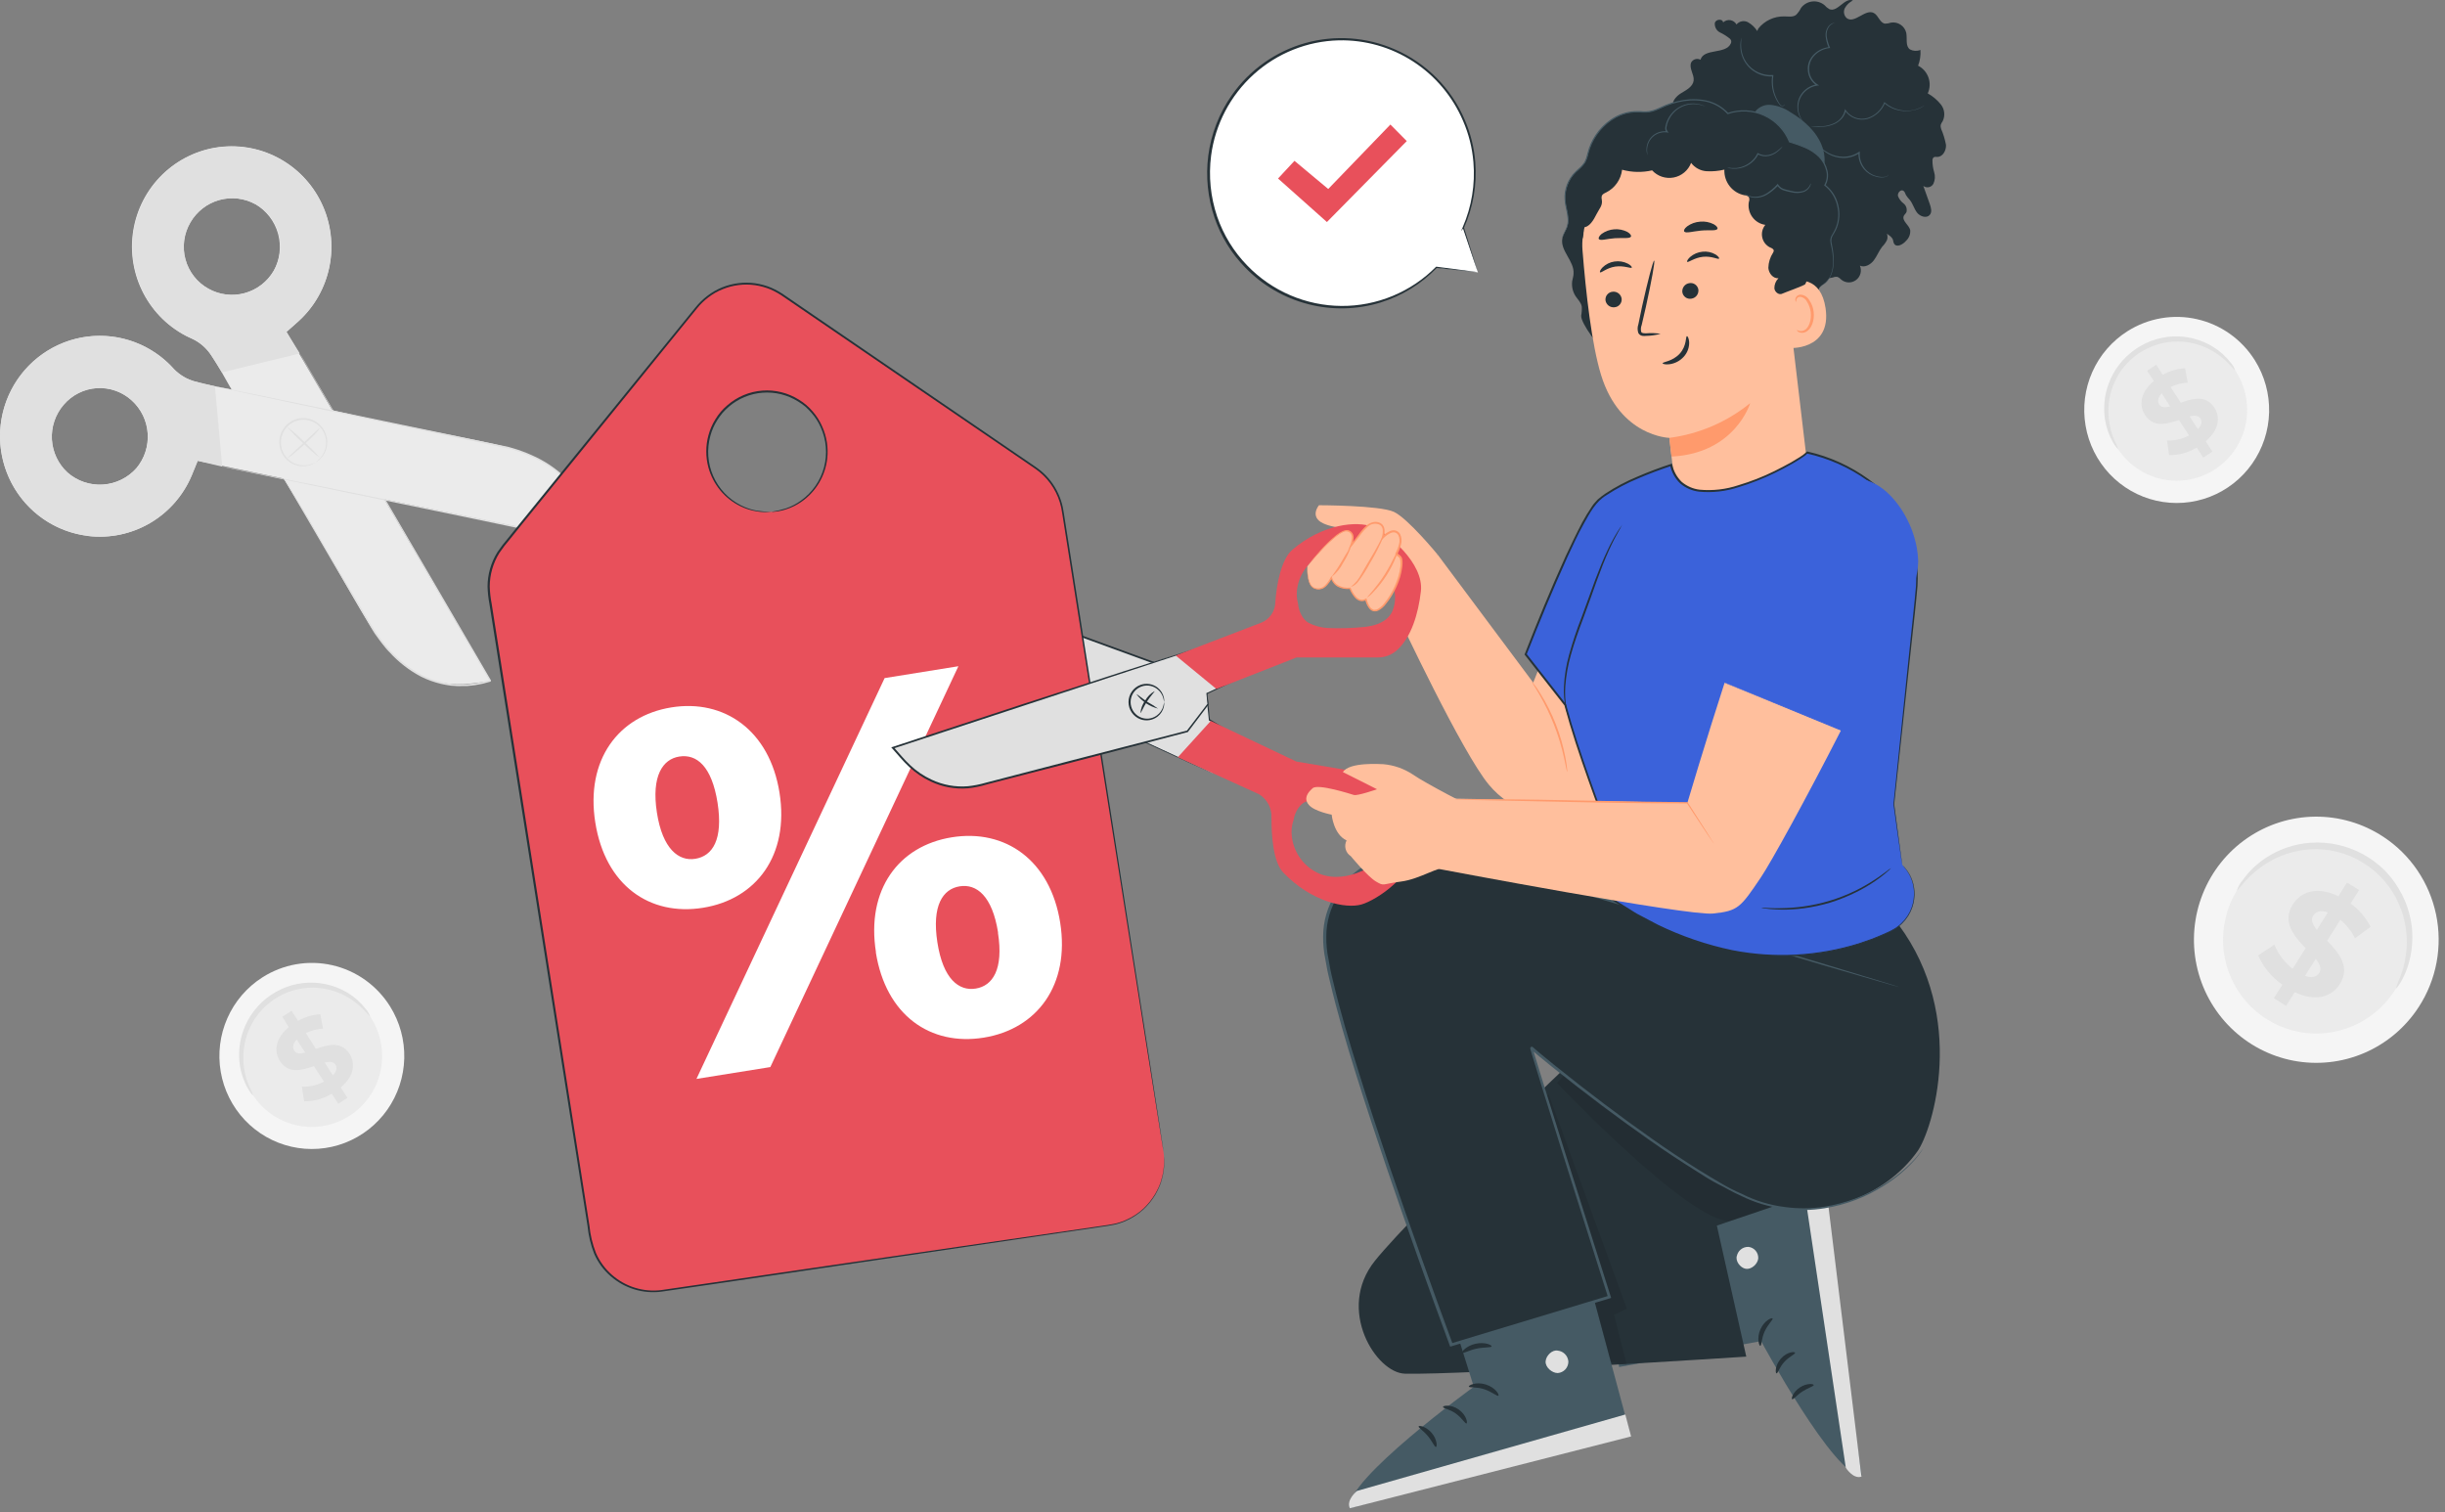 <svg width="194" height="120" viewBox="0 0 194 120" fill="none" xmlns="http://www.w3.org/2000/svg">
<rect x="0" y="0" width="194" height="120" fill="#808080" stroke="none"/>
<path d="M30.949 79.851C31.722 81.086 32.114 82.523 32.076 83.982C32.038 85.44 31.57 86.855 30.734 88.047C29.897 89.238 28.728 90.154 27.374 90.677C26.02 91.201 24.543 91.308 23.129 90.987C21.714 90.666 20.426 89.93 19.427 88.873C18.428 87.815 17.762 86.483 17.515 85.045C17.268 83.608 17.45 82.128 18.038 80.794C18.625 79.46 19.593 78.332 20.818 77.551C21.633 77.03 22.541 76.677 23.492 76.51C24.443 76.344 25.417 76.369 26.358 76.582C27.3 76.796 28.19 77.195 28.978 77.756C29.765 78.317 30.435 79.029 30.949 79.851Z" fill="#F5F5F5"/>
<path d="M29.455 80.788C30.046 81.728 30.347 82.823 30.319 83.936C30.291 85.048 29.936 86.127 29.298 87.036C28.66 87.945 27.769 88.643 26.737 89.043C25.705 89.442 24.579 89.524 23.5 89.278C22.422 89.033 21.44 88.471 20.679 87.664C19.918 86.857 19.412 85.84 19.225 84.744C19.038 83.647 19.179 82.519 19.63 81.503C20.08 80.487 20.82 79.628 21.756 79.035C22.375 78.642 23.066 78.375 23.789 78.25C24.511 78.125 25.251 78.144 25.966 78.307C26.681 78.469 27.357 78.772 27.956 79.198C28.554 79.624 29.064 80.164 29.455 80.788Z" fill="#EBEBEB"/>
<path d="M29.366 80.638C29.337 80.657 29.186 80.463 28.881 80.147C28.456 79.701 27.964 79.324 27.422 79.032C27.052 78.834 26.661 78.677 26.257 78.564C25.793 78.437 25.314 78.371 24.832 78.366C24.574 78.365 24.316 78.382 24.06 78.417C23.512 78.491 22.978 78.648 22.477 78.882C22.217 79.006 21.966 79.149 21.727 79.309C21.49 79.473 21.265 79.653 21.052 79.848C20.848 80.041 20.657 80.248 20.483 80.469C20.316 80.682 20.165 80.908 20.033 81.144C19.903 81.37 19.791 81.605 19.697 81.848C19.52 82.298 19.401 82.769 19.343 83.25C19.223 84.288 19.387 85.339 19.818 86.289C19.93 86.492 20.022 86.705 20.09 86.927C20.068 86.927 19.897 86.758 19.669 86.366C19.346 85.807 19.132 85.192 19.036 84.553C18.891 83.595 18.991 82.616 19.327 81.708C19.423 81.445 19.54 81.189 19.675 80.944C19.815 80.687 19.975 80.442 20.153 80.211C20.338 79.97 20.541 79.744 20.761 79.535C20.988 79.323 21.23 79.128 21.486 78.953C21.746 78.779 22.017 78.626 22.3 78.494C22.574 78.365 22.857 78.258 23.148 78.175C23.428 78.096 23.714 78.04 24.003 78.006C25.243 77.856 26.497 78.122 27.571 78.764C28.123 79.097 28.609 79.529 29.005 80.039C29.164 80.212 29.287 80.416 29.366 80.638Z" fill="#E0E0E0"/>
<path d="M27.037 86.283L27.568 87.105L26.84 87.58L26.321 86.783C25.661 87.186 24.902 87.393 24.13 87.382L23.953 86.226C24.561 86.245 25.165 86.106 25.704 85.821L24.912 84.594C23.962 84.913 22.896 85.232 22.218 84.196C21.715 83.419 21.848 82.387 22.911 81.501L22.402 80.676L23.133 80.201L23.649 81.001C24.188 80.688 24.794 80.509 25.416 80.478L25.634 81.619C25.162 81.644 24.699 81.763 24.273 81.969L25.061 83.225C25.995 82.887 27.059 82.588 27.727 83.61C28.221 84.375 28.1 85.397 27.037 86.283ZM24.216 83.518L23.541 82.476C23.225 82.817 23.196 83.113 23.355 83.371C23.513 83.629 23.829 83.626 24.216 83.518ZM26.609 84.474C26.445 84.215 26.144 84.215 25.758 84.308L26.413 85.321C26.723 84.996 26.761 84.7 26.609 84.467V84.474Z" fill="#E0E0E0"/>
<path d="M23.684 25.486C24.956 24.332 25.822 22.794 26.152 21.102C26.481 19.411 26.257 17.657 25.512 16.105C24.767 14.553 23.541 13.287 22.02 12.495C20.498 11.703 18.763 11.43 17.074 11.715C15.385 12.001 13.833 12.83 12.652 14.079C11.471 15.327 10.725 16.927 10.524 18.639C10.324 20.351 10.681 22.082 11.542 23.572C12.403 25.062 13.72 26.231 15.298 26.904C15.871 27.182 16.361 27.607 16.719 28.136C17.387 29.092 17.925 30.15 18.66 31.405L22.221 37.503L23.937 40.312C25.438 42.81 27.701 46.917 29.224 49.398C30.525 51.517 32.39 53.61 34.923 54.145C36.154 54.407 37.319 54.289 38.918 54.024C32.609 43.227 27.347 34.231 22.728 26.333C23.051 26.043 23.371 25.769 23.684 25.486ZM21.712 21.503C21.197 22.366 20.371 22.995 19.405 23.257C18.44 23.519 17.411 23.394 16.535 22.909C16.091 22.664 15.7 22.332 15.386 21.932C15.072 21.533 14.841 21.073 14.707 20.582C14.573 20.09 14.539 19.577 14.607 19.072C14.675 18.567 14.843 18.081 15.101 17.642C15.606 16.774 16.428 16.138 17.391 15.869C18.355 15.6 19.384 15.72 20.262 16.202C21.146 16.718 21.794 17.562 22.066 18.554C22.337 19.546 22.21 20.605 21.712 21.503Z" fill="#EBEBEB"/>
<path d="M17.03 11.736C15.352 12.036 13.814 12.874 12.647 14.124C11.48 15.374 10.745 16.971 10.552 18.675C10.359 20.379 10.718 22.101 11.575 23.584C12.433 25.066 13.743 26.231 15.311 26.904C15.882 27.185 16.37 27.611 16.729 28.14L17.613 29.548L23.789 28.044L22.735 26.333C23.051 26.047 23.368 25.773 23.685 25.489C24.954 24.332 25.816 22.791 26.142 21.098C26.467 19.406 26.238 17.653 25.488 16.102C24.739 14.552 23.51 13.288 21.986 12.501C20.462 11.714 18.725 11.445 17.036 11.736H17.03ZM20.278 16.196C21.163 16.694 21.815 17.525 22.091 18.506C22.367 19.488 22.245 20.54 21.75 21.43C21.505 21.871 21.177 22.259 20.783 22.572C20.389 22.886 19.937 23.117 19.454 23.255C18.479 23.533 17.434 23.409 16.549 22.912C16.104 22.667 15.713 22.335 15.399 21.935C15.085 21.535 14.854 21.075 14.721 20.583C14.587 20.091 14.553 19.577 14.622 19.072C14.69 18.567 14.859 18.081 15.118 17.642C15.623 16.774 16.444 16.138 17.408 15.87C18.372 15.601 19.401 15.722 20.278 16.206V16.196Z" fill="#E0E0E0"/>
<path d="M23.789 28.044L23.868 28.194L24.108 28.621C24.327 28.997 24.643 29.548 25.058 30.258C25.881 31.679 27.069 33.731 28.541 36.263L33.707 45.168C34.682 46.843 35.701 48.595 36.762 50.421C37.294 51.332 37.834 52.259 38.38 53.202L38.792 53.91L38.842 53.999L38.871 54.043C38.944 53.862 38.871 53.996 38.896 53.957H38.871L38.675 54.008L38.279 54.117L37.877 54.193L37.674 54.231L37.472 54.251L37.06 54.295H36.648C36.51 54.305 36.372 54.305 36.234 54.295C36.098 54.295 35.962 54.295 35.825 54.266C35.554 54.232 35.284 54.183 35.018 54.12C34.491 53.995 33.98 53.81 33.495 53.569C32.552 53.076 31.702 52.42 30.985 51.632C30.801 51.447 30.64 51.24 30.475 51.042C30.31 50.845 30.158 50.631 30.006 50.424C29.934 50.319 29.848 50.22 29.785 50.106L29.592 49.787L29.19 49.147L27.683 46.598C25.713 43.263 23.944 40.258 22.456 37.732L18.923 31.727L17.973 30.108L17.717 29.688C17.66 29.592 17.628 29.548 17.628 29.548C17.628 29.548 17.653 29.599 17.707 29.694L17.951 30.121L18.901 31.752L22.383 37.748L27.585 46.63L29.091 49.198C29.221 49.414 29.348 49.634 29.478 49.857L29.674 50.176C29.737 50.287 29.823 50.389 29.896 50.494C30.051 50.705 30.196 50.921 30.37 51.132C30.545 51.342 30.687 51.542 30.887 51.73C31.61 52.53 32.467 53.195 33.419 53.696C33.914 53.941 34.434 54.129 34.971 54.257C35.241 54.321 35.515 54.371 35.791 54.407C35.93 54.407 36.069 54.426 36.208 54.435C36.349 54.445 36.489 54.445 36.629 54.435H37.05L37.465 54.391L37.674 54.368L37.88 54.33L38.288 54.254L38.69 54.145L38.89 54.091H38.915C38.934 54.047 38.89 54.18 38.959 53.992L38.934 53.948L38.883 53.859C38.744 53.62 38.608 53.384 38.469 53.151C37.922 52.208 37.383 51.282 36.851 50.373L33.78 45.107L28.591 36.219L25.08 30.233L24.131 28.608C24.023 28.423 23.938 28.289 23.881 28.187L23.789 28.044Z" fill="#E0E0E0"/>
<path d="M15.684 36.56L46.975 43.024C46.709 41.415 46.447 40.268 45.801 39.182C44.477 36.952 41.91 35.849 39.494 35.298C36.667 34.661 32.07 33.823 29.237 33.202L26.036 32.475L19.147 31.055C17.729 30.762 16.564 30.59 15.443 30.261C14.829 30.091 14.271 29.761 13.822 29.306C12.681 28.02 11.155 27.143 9.476 26.805C7.796 26.466 6.052 26.685 4.507 27.429C2.962 28.173 1.698 29.401 0.905 30.93C0.113 32.458 -0.166 34.204 0.112 35.905C0.39 37.606 1.208 39.17 2.445 40.363C3.681 41.556 5.269 42.313 6.97 42.521C8.67 42.728 10.392 42.375 11.876 41.514C13.36 40.652 14.526 39.33 15.2 37.745C15.364 37.359 15.519 36.964 15.684 36.56ZM5.357 37.493C4.618 36.816 4.172 35.875 4.113 34.871C4.054 33.867 4.387 32.879 5.04 32.119C5.369 31.731 5.772 31.413 6.225 31.185C6.679 30.957 7.173 30.823 7.678 30.792C8.184 30.76 8.691 30.831 9.169 31C9.647 31.17 10.086 31.434 10.46 31.778C11.201 32.453 11.652 33.392 11.717 34.395C11.783 35.399 11.458 36.389 10.812 37.156C10.127 37.919 9.173 38.382 8.153 38.445C7.133 38.508 6.129 38.166 5.357 37.493Z" fill="#EBEBEB"/>
<path d="M25.023 36.697C25.023 36.697 25.16 36.604 25.362 36.397C25.647 36.099 25.824 35.713 25.866 35.301C25.895 35.022 25.859 34.739 25.761 34.476C25.669 34.229 25.523 34.005 25.335 33.821C25.148 33.636 24.922 33.495 24.674 33.408C24.426 33.32 24.163 33.289 23.901 33.315C23.64 33.341 23.388 33.424 23.162 33.559C22.836 33.755 22.58 34.051 22.431 34.403C22.292 34.73 22.253 35.092 22.32 35.442C22.375 35.738 22.502 36.017 22.692 36.251C22.881 36.485 23.125 36.668 23.403 36.783C23.783 36.939 24.203 36.965 24.599 36.856C24.878 36.776 25.017 36.684 25.023 36.697C24.993 36.722 24.96 36.745 24.925 36.764C24.826 36.822 24.719 36.869 24.609 36.904C24.204 37.037 23.765 37.025 23.368 36.869C23.092 36.762 22.846 36.59 22.649 36.369C22.421 36.113 22.266 35.801 22.2 35.464C22.121 35.076 22.164 34.673 22.323 34.31C22.481 33.948 22.748 33.644 23.086 33.441C23.424 33.237 23.816 33.145 24.209 33.176C24.601 33.206 24.974 33.359 25.277 33.613C25.539 33.831 25.739 34.116 25.856 34.438C25.956 34.718 25.988 35.019 25.951 35.314C25.901 35.741 25.704 36.137 25.394 36.432C25.311 36.511 25.221 36.582 25.125 36.643C25.093 36.664 25.059 36.682 25.023 36.697Z" fill="#E0E0E0"/>
<path d="M22.807 36.359C22.785 36.33 23.374 35.805 24.074 35.145C24.773 34.486 25.359 33.938 25.384 33.963C25.297 34.109 25.19 34.243 25.068 34.361C24.849 34.594 24.536 34.906 24.178 35.241C23.82 35.575 23.485 35.859 23.228 36.059C23.101 36.177 22.959 36.277 22.807 36.359Z" fill="#E0E0E0"/>
<path d="M25.388 36.337C24.906 35.971 24.451 35.571 24.027 35.139C23.575 34.738 23.152 34.306 22.76 33.846C23.242 34.212 23.697 34.612 24.122 35.043C24.572 35.445 24.995 35.877 25.388 36.337Z" fill="#E0E0E0"/>
<path d="M7.013 42.533C8.708 42.731 10.421 42.373 11.896 41.512C13.372 40.651 14.532 39.333 15.203 37.754C15.371 37.362 15.52 36.971 15.691 36.566L17.634 37.022L17.052 30.65L15.444 30.265C14.83 30.093 14.272 29.763 13.823 29.309C12.97 28.346 11.897 27.605 10.696 27.152C9.496 26.698 8.204 26.545 6.931 26.706C5.659 26.866 4.444 27.335 3.392 28.072C2.34 28.81 1.481 29.793 0.89 30.939C0.299 32.084 -0.006 33.356 9.14854e-05 34.647C0.006 35.937 0.324 37.207 0.926 38.346C1.527 39.486 2.395 40.461 3.455 41.188C4.514 41.915 5.733 42.372 7.007 42.52L7.013 42.533ZM5.05 32.128C5.379 31.74 5.782 31.423 6.235 31.195C6.688 30.967 7.183 30.833 7.688 30.801C8.194 30.769 8.701 30.84 9.179 31.01C9.657 31.179 10.096 31.444 10.47 31.787C11.21 32.463 11.661 33.402 11.726 34.405C11.791 35.409 11.465 36.398 10.818 37.165C10.135 37.931 9.18 38.395 8.16 38.459C7.139 38.522 6.135 38.178 5.364 37.503C4.626 36.825 4.18 35.883 4.121 34.88C4.063 33.876 4.396 32.889 5.05 32.128Z" fill="#E0E0E0"/>
<path d="M17.634 37.022C17.634 37.022 17.691 37.022 17.799 37.05L18.28 37.139L20.122 37.506L26.901 38.873L36.946 40.915L42.885 42.138L46.026 42.775L46.823 42.938L46.925 42.957H46.975C46.827 43.084 46.934 42.985 46.899 43.011V42.985V42.782L46.874 42.371L46.814 41.963L46.785 41.759L46.738 41.558L46.646 41.154L46.523 40.758C46.483 40.625 46.435 40.494 46.38 40.367C46.326 40.239 46.276 40.112 46.219 39.988C46.097 39.74 45.961 39.501 45.81 39.271C45.521 38.81 45.182 38.383 44.8 37.996C44.031 37.259 43.14 36.663 42.166 36.235C41.932 36.12 41.688 36.034 41.444 35.938C41.201 35.843 40.957 35.773 40.713 35.693C40.59 35.658 40.473 35.61 40.346 35.585L39.972 35.508L39.225 35.352L36.325 34.744L26.293 32.635L19.534 31.201L17.694 30.803L17.219 30.698L17.055 30.656L17.219 30.685L17.701 30.781L19.534 31.15L26.305 32.546L36.344 34.629L39.247 35.234L39.995 35.387L40.368 35.467C40.494 35.497 40.619 35.533 40.742 35.575C40.989 35.655 41.242 35.725 41.483 35.824C41.723 35.922 41.976 36.005 42.211 36.123C43.199 36.555 44.103 37.159 44.883 37.907C45.273 38.3 45.618 38.734 45.911 39.204C46.061 39.44 46.196 39.684 46.317 39.937C46.377 40.064 46.424 40.195 46.481 40.322C46.539 40.451 46.588 40.584 46.627 40.72L46.754 41.122L46.846 41.533L46.893 41.74L46.925 41.947L46.982 42.361L47.01 42.778V42.985V43.011C46.975 43.043 47.086 42.957 46.934 43.084H46.883L46.782 43.065L45.984 42.903L42.847 42.265L36.946 41.029L26.888 38.952L20.119 37.547L18.267 37.165L17.789 37.063L17.634 37.022Z" fill="#E0E0E0"/>
<path d="M191.919 79.896C190.871 81.515 189.368 82.785 187.603 83.545C185.837 84.305 183.886 84.52 181.998 84.165C180.111 83.809 178.37 82.897 176.998 81.545C175.625 80.194 174.681 78.462 174.287 76.571C173.892 74.68 174.064 72.713 174.781 70.919C175.497 69.126 176.726 67.587 178.312 66.498C179.899 65.408 181.77 64.816 183.691 64.797C185.611 64.778 187.494 65.333 189.101 66.391C190.168 67.091 191.087 67.996 191.806 69.054C192.524 70.112 193.029 71.302 193.291 72.556C193.552 73.81 193.566 75.104 193.331 76.363C193.095 77.622 192.616 78.823 191.919 79.896Z" fill="#F5F5F5"/>
<path d="M189.984 78.625C189.185 79.859 188.04 80.827 186.694 81.406C185.348 81.985 183.861 82.15 182.422 81.878C180.983 81.607 179.657 80.912 178.61 79.881C177.564 78.851 176.845 77.531 176.544 76.089C176.244 74.647 176.375 73.148 176.921 71.782C177.468 70.415 178.405 69.242 179.614 68.411C180.823 67.581 182.25 67.13 183.714 67.115C185.178 67.101 186.613 67.524 187.838 68.331C188.651 68.865 189.351 69.555 189.899 70.361C190.446 71.168 190.831 72.075 191.03 73.031C191.229 73.986 191.24 74.972 191.06 75.932C190.881 76.892 190.515 77.807 189.984 78.625Z" fill="#EBEBEB"/>
<path d="M190.111 78.427C190.188 78.131 190.294 77.844 190.428 77.57C190.726 76.809 190.905 76.006 190.957 75.19C190.991 74.632 190.963 74.073 190.874 73.521C190.77 72.889 190.585 72.273 190.323 71.689C190.186 71.373 190.024 71.069 189.839 70.778C189.651 70.473 189.439 70.183 189.206 69.911C188.714 69.338 188.136 68.846 187.493 68.452C187.17 68.254 186.834 68.079 186.486 67.93C186.144 67.789 185.792 67.674 185.432 67.586C184.75 67.42 184.047 67.354 183.346 67.391C182.711 67.425 182.083 67.542 181.478 67.739C180.949 67.911 180.44 68.142 179.962 68.427C179.264 68.846 178.634 69.37 178.094 69.981C177.711 70.418 177.524 70.689 177.486 70.663C177.577 70.362 177.731 70.084 177.939 69.848C178.431 69.151 179.048 68.554 179.759 68.086C180.822 67.377 182.049 66.958 183.321 66.869C183.687 66.84 184.056 66.84 184.422 66.869C185.206 66.928 185.976 67.11 186.705 67.407C187.467 67.716 188.175 68.146 188.801 68.682C189.104 68.944 189.386 69.23 189.643 69.539C189.893 69.838 190.118 70.158 190.317 70.494C190.51 70.81 190.679 71.141 190.824 71.482C191.089 72.112 191.268 72.776 191.359 73.454C191.428 74.044 191.428 74.641 191.359 75.232C191.27 76.081 191.024 76.907 190.634 77.666C190.355 78.194 190.14 78.446 190.111 78.427Z" fill="#E0E0E0"/>
<path d="M182.079 78.723L181.389 79.816L180.417 79.198L181.104 78.131C180.257 77.554 179.588 76.748 179.176 75.805L180.462 74.954C180.771 75.708 181.271 76.367 181.912 76.866L182.94 75.235C182.026 74.279 181.041 73.151 181.931 71.753C182.586 70.717 183.893 70.303 185.54 71.115L186.223 70.029L187.183 70.618L186.512 71.686C187.177 72.17 187.719 72.805 188.095 73.54L186.863 74.442C186.576 73.882 186.179 73.385 185.698 72.982L184.65 74.645C185.568 75.601 186.524 76.707 185.657 78.083C185.014 79.102 183.722 79.51 182.079 78.723ZM183.833 73.779L184.707 72.393C184.118 72.18 183.735 72.336 183.533 72.657C183.33 72.979 183.491 73.371 183.833 73.779ZM184.017 77.204C184.235 76.859 184.071 76.496 183.745 76.082L182.893 77.43C183.447 77.627 183.821 77.516 184.017 77.204Z" fill="#E0E0E0"/>
<path d="M178.908 28.58C179.685 29.814 180.08 31.253 180.044 32.713C180.008 34.174 179.541 35.59 178.704 36.784C177.868 37.978 176.697 38.895 175.342 39.419C173.987 39.943 172.508 40.051 171.092 39.728C169.676 39.406 168.387 38.668 167.388 37.608C166.389 36.548 165.725 35.213 165.481 33.773C165.236 32.333 165.421 30.853 166.013 29.519C166.605 28.185 167.577 27.058 168.806 26.28C170.449 25.238 172.436 24.895 174.33 25.327C176.224 25.758 177.871 26.928 178.908 28.58Z" fill="#F5F5F5"/>
<path d="M177.437 29.517C178.028 30.457 178.328 31.552 178.3 32.664C178.272 33.777 177.916 34.855 177.279 35.764C176.641 36.673 175.75 37.371 174.718 37.77C173.686 38.169 172.56 38.251 171.482 38.006C170.403 37.761 169.422 37.199 168.661 36.392C167.9 35.585 167.394 34.569 167.207 33.473C167.019 32.377 167.16 31.249 167.61 30.233C168.06 29.217 168.799 28.358 169.734 27.765C170.987 26.969 172.502 26.707 173.946 27.035C175.391 27.364 176.646 28.257 177.437 29.517Z" fill="#EBEBEB"/>
<path d="M177.341 29.37C177.313 29.389 177.161 29.192 176.857 28.876C176.431 28.432 175.939 28.056 175.4 27.761C175.029 27.563 174.637 27.406 174.232 27.293C173.769 27.168 173.291 27.102 172.811 27.099C172.551 27.094 172.292 27.11 172.035 27.146C171.767 27.183 171.503 27.239 171.244 27.315C170.975 27.395 170.713 27.494 170.458 27.612C169.936 27.852 169.455 28.175 169.034 28.567C168.829 28.758 168.64 28.965 168.467 29.185C168.299 29.399 168.148 29.624 168.014 29.861C167.885 30.087 167.773 30.322 167.679 30.565C167.501 31.015 167.383 31.486 167.327 31.967C167.279 32.39 167.279 32.818 167.327 33.241C167.393 33.855 167.554 34.455 167.805 35.019C167.919 35.221 168.01 35.434 168.078 35.656C168.059 35.656 167.885 35.487 167.657 35.098C167.337 34.538 167.122 33.924 167.023 33.285C166.954 32.842 166.938 32.392 166.976 31.944C167.021 31.429 167.135 30.922 167.315 30.437C167.411 30.174 167.526 29.919 167.66 29.673C167.946 29.15 168.313 28.676 168.746 28.268C168.974 28.055 169.217 27.859 169.474 27.682C169.732 27.508 170.003 27.355 170.284 27.223C170.559 27.095 170.842 26.988 171.133 26.904C171.413 26.824 171.699 26.767 171.988 26.732C172.777 26.637 173.577 26.71 174.337 26.946C174.762 27.078 175.17 27.261 175.552 27.491C176.105 27.822 176.591 28.254 176.986 28.765C177.147 28.939 177.267 29.145 177.341 29.37Z" fill="#E0E0E0"/>
<path d="M175.014 35.012L175.546 35.834L174.818 36.312L174.302 35.512C173.641 35.915 172.881 36.123 172.108 36.111L171.943 34.952C172.552 34.972 173.155 34.832 173.694 34.547L172.893 33.327C171.943 33.645 170.876 33.964 170.199 32.929C169.699 32.151 169.829 31.116 170.895 30.23L170.36 29.418L171.089 28.94L171.605 29.74C172.145 29.428 172.752 29.25 173.374 29.22L173.593 30.361C173.119 30.384 172.656 30.502 172.228 30.708L173.036 31.954C173.966 31.616 175.03 31.317 175.698 32.339C176.198 33.104 176.059 34.127 175.014 35.012ZM172.193 32.247L171.522 31.205C171.206 31.546 171.177 31.861 171.332 32.104C171.487 32.346 171.807 32.355 172.193 32.247ZM174.59 33.203C174.422 32.945 174.121 32.945 173.738 33.04L174.391 34.05C174.704 33.725 174.742 33.432 174.59 33.196V33.203Z" fill="#E0E0E0"/>
<path d="M117.271 21.615L113.978 21.227C112.125 23.12 109.634 24.247 106.996 24.387C104.359 24.527 101.765 23.668 99.724 21.981C97.683 20.294 96.343 17.899 95.968 15.268C95.592 12.637 96.208 9.96 97.695 7.763C99.181 5.566 101.431 4.008 104.001 3.395C106.571 2.782 109.276 3.158 111.584 4.451C113.892 5.743 115.637 7.857 116.475 10.377C117.312 12.898 117.183 15.643 116.112 18.073L117.271 21.615Z" fill="white"/>
<path d="M117.27 21.615C117.27 21.615 117.251 21.542 117.204 21.392C117.156 21.242 117.087 21.007 116.995 20.72C116.805 20.105 116.523 19.213 116.159 18.053L116.134 17.971L116.077 18.038L116.156 18.088C116.888 16.453 117.199 14.658 117.058 12.87C116.968 11.725 116.691 10.602 116.238 9.547C115.173 7.018 113.178 5 110.67 3.915C108.429 2.932 105.921 2.757 103.567 3.418C101.213 4.079 99.158 5.536 97.746 7.543C96.738 8.971 96.093 10.626 95.869 12.364C95.66 14.019 95.831 15.701 96.369 17.279C96.878 18.764 97.711 20.115 98.807 21.233C100.172 22.64 101.896 23.643 103.789 24.131C105.683 24.62 107.673 24.575 109.542 24.001C111.235 23.478 112.769 22.535 114.003 21.258H113.965L116.435 21.52L117.068 21.58L117.274 21.599C117.274 21.599 117.194 21.599 117.052 21.564L116.419 21.481L113.987 21.163H113.965H113.949C112.965 22.158 111.793 22.945 110.503 23.48C109.212 24.014 107.829 24.285 106.434 24.275C105.038 24.266 103.659 23.977 102.375 23.426C101.092 22.875 99.931 22.072 98.959 21.064C97.888 19.963 97.074 18.637 96.575 17.18C96.052 15.632 95.887 13.983 96.094 12.36C96.421 9.869 97.621 7.577 99.478 5.898C101.336 4.219 103.728 3.262 106.225 3.201C108.314 3.156 110.369 3.74 112.126 4.878C113.883 6.016 115.262 7.657 116.086 9.589C116.537 10.627 116.815 11.732 116.909 12.861C117.059 14.625 116.769 16.399 116.064 18.021L115.925 18.34L116.143 18.066H116.064L116.944 20.682L117.179 21.36C117.239 21.532 117.27 21.615 117.27 21.615Z" fill="#263238"/>
<path d="M101.407 14.164L102.711 12.762L105.389 14.995L110.322 9.882L111.62 11.194L105.285 17.617L101.407 14.164Z" fill="#E8505B"/>
<path d="M96.197 61.331L71.501 50.019L72.366 49.205C74.137 47.523 76.499 47.019 78.659 47.853L93.301 53.224L95.76 55.006L95.972 57.118L98.7 58.773L96.197 61.331Z" fill="#E0E0E0"/>
<path d="M96.197 61.331C96.197 61.331 96.253 61.265 96.36 61.152L96.841 60.653L98.677 58.758V58.812L95.941 57.169H95.92V57.142C95.852 56.489 95.778 55.782 95.701 55.033L95.722 55.072L93.26 53.289H93.275L84.9 50.23L80.115 48.477L78.87 48.023C78.66 47.942 78.45 47.871 78.244 47.8C78.031 47.736 77.815 47.683 77.597 47.642C76.713 47.479 75.802 47.529 74.941 47.788C74.274 47.995 73.645 48.311 73.081 48.724C72.549 49.149 72.04 49.603 71.558 50.084L71.537 49.956L89.092 58.03L94.305 60.442L95.713 61.102L96.079 61.274L96.203 61.34L96.082 61.289L95.719 61.129L94.311 60.499L89.092 58.122L71.475 50.102L71.369 50.054L71.454 49.977C71.942 49.493 72.454 49.035 72.989 48.605C73.568 48.182 74.213 47.859 74.896 47.648C75.784 47.378 76.724 47.326 77.636 47.497C77.86 47.539 78.082 47.594 78.3 47.66C78.512 47.731 78.728 47.806 78.934 47.883L80.18 48.34L84.962 50.099L93.319 53.159L95.772 54.959H95.793V54.983C95.864 55.728 95.935 56.435 95.999 57.092L95.976 57.056L98.698 58.722L98.739 58.746L98.706 58.779C97.895 59.59 97.266 60.222 96.832 60.659L96.363 61.179C96.253 61.28 96.197 61.331 96.197 61.331Z" fill="#263238"/>
<path d="M92.321 91.431L84.318 40.611C84.218 39.912 83.973 39.242 83.601 38.643C83.228 38.044 82.736 37.529 82.155 37.133L62.046 23.388C60.999 22.673 59.724 22.379 58.472 22.562C57.22 22.746 56.081 23.395 55.28 24.38L39.907 43.329C39.463 43.877 39.138 44.512 38.951 45.193C38.764 45.874 38.719 46.587 38.82 47.286L46.823 98.106C46.919 98.767 47.143 99.404 47.483 99.978C47.824 100.553 48.273 101.054 48.806 101.454C49.339 101.854 49.945 102.144 50.589 102.308C51.234 102.472 51.904 102.507 52.562 102.41L88.044 97.206C88.701 97.109 89.334 96.883 89.905 96.541C90.476 96.198 90.974 95.746 91.371 95.21C91.769 94.674 92.057 94.064 92.22 93.415C92.383 92.767 92.417 92.093 92.321 91.431ZM61.228 40.608C60.291 40.682 59.353 40.474 58.534 40.011C57.714 39.548 57.049 38.851 56.623 38.008C56.197 37.165 56.029 36.214 56.14 35.274C56.251 34.335 56.636 33.45 57.248 32.731C57.859 32.013 58.668 31.492 59.573 31.236C60.478 30.98 61.438 31 62.331 31.293C63.225 31.586 64.013 32.139 64.594 32.883C65.175 33.626 65.524 34.526 65.597 35.469C65.695 36.734 65.29 37.986 64.47 38.949C63.651 39.913 62.485 40.51 61.228 40.608Z" fill="#E8505B"/>
<path d="M61.228 40.608C61.613 40.546 61.993 40.456 62.365 40.338C62.796 40.191 63.202 39.979 63.569 39.708C64.459 39.071 65.1 38.143 65.383 37.082C65.665 36.021 65.572 34.894 65.119 33.895C64.935 33.481 64.689 33.099 64.39 32.76C64.237 32.584 64.073 32.417 63.9 32.261C63.713 32.109 63.516 31.97 63.309 31.845C62.468 31.322 61.482 31.082 60.496 31.159C59.509 31.237 58.573 31.628 57.822 32.276C57.643 32.432 57.474 32.6 57.317 32.778C57.169 32.959 57.032 33.148 56.907 33.345C56.665 33.728 56.481 34.146 56.364 34.584C56.07 35.641 56.15 36.767 56.59 37.771C57.03 38.775 57.802 39.594 58.775 40.088C59.181 40.297 59.616 40.443 60.065 40.522C60.45 40.58 60.839 40.61 61.228 40.611H61.152L60.924 40.626C60.801 40.636 60.678 40.636 60.555 40.626C60.387 40.623 60.219 40.606 60.053 40.576C59.596 40.505 59.152 40.364 58.737 40.16C58.124 39.858 57.582 39.43 57.147 38.902C56.711 38.374 56.392 37.759 56.21 37.097C55.983 36.261 55.983 35.379 56.21 34.542C56.329 34.09 56.516 33.66 56.765 33.265C57.016 32.847 57.334 32.474 57.707 32.16C58.482 31.482 59.454 31.073 60.478 30.993C61.502 30.913 62.525 31.166 63.395 31.715C63.811 31.967 64.183 32.286 64.496 32.659C64.803 33.014 65.054 33.415 65.24 33.847C65.594 34.637 65.732 35.508 65.638 36.369C65.563 37.051 65.344 37.71 64.996 38.3C64.648 38.89 64.178 39.398 63.619 39.791C63.24 40.059 62.823 40.267 62.383 40.409C62.224 40.464 62.061 40.507 61.895 40.537C61.775 40.567 61.653 40.587 61.529 40.596L61.305 40.617L61.228 40.608Z" fill="#263238"/>
<path d="M92.321 91.431C92.321 91.431 92.351 91.621 92.38 91.995C92.397 92.553 92.325 93.109 92.168 93.644C92.141 93.733 92.114 93.822 92.085 93.914C92.055 94.006 92.011 94.098 91.97 94.19C91.884 94.394 91.785 94.593 91.675 94.784C91.42 95.209 91.109 95.597 90.751 95.937C90.325 96.328 89.838 96.647 89.31 96.879C89.167 96.943 89.02 96.999 88.87 97.045C88.718 97.098 88.562 97.141 88.404 97.173C88.082 97.244 87.749 97.289 87.406 97.339L64.239 100.764L56.564 101.893L52.479 102.487C51.76 102.58 51.029 102.518 50.335 102.306C49.641 102.094 48.999 101.737 48.453 101.257C47.89 100.769 47.443 100.16 47.145 99.475C46.87 98.771 46.693 98.032 46.619 97.28C46.383 95.794 46.144 94.271 45.902 92.735C45.414 89.657 44.914 86.489 44.402 83.229C43.378 76.733 42.304 69.915 41.188 62.846C40.629 59.313 40.063 55.719 39.49 52.066C39.346 51.154 39.195 50.236 39.056 49.318C38.983 48.857 38.912 48.397 38.838 47.937C38.748 47.473 38.697 47.003 38.685 46.532C38.689 45.571 38.959 44.631 39.464 43.816C39.729 43.423 40.017 43.047 40.326 42.688L41.211 41.586C45.988 35.702 50.639 29.979 55.165 24.416C55.446 24.062 55.771 23.744 56.13 23.471C56.308 23.335 56.495 23.211 56.688 23.1C56.884 22.987 57.087 22.887 57.297 22.803C58.126 22.468 59.029 22.355 59.915 22.476C60.353 22.539 60.781 22.657 61.19 22.827C61.591 23.003 61.973 23.221 62.33 23.477L64.464 24.939L72.767 30.615L80.67 36.019L81.626 36.672C81.942 36.895 82.267 37.097 82.568 37.344C83.164 37.835 83.641 38.455 83.964 39.159C84.125 39.504 84.247 39.867 84.327 40.24C84.404 40.614 84.451 40.98 84.51 41.348C84.626 42.083 84.742 42.811 84.856 43.534L87.377 59.608C88.915 69.434 90.157 77.386 91.016 82.885C91.444 85.629 91.775 87.765 91.999 89.212C92.109 89.937 92.194 90.486 92.25 90.861C92.306 91.235 92.33 91.422 92.33 91.422L92.235 90.863C92.174 90.489 92.086 89.941 91.97 89.218C91.737 87.771 91.397 85.638 90.957 82.894C90.086 77.395 88.826 69.446 87.267 59.623C86.491 54.709 85.641 49.33 84.729 43.552C84.613 42.829 84.498 42.101 84.383 41.369C84.321 41 84.274 40.629 84.2 40.267C83.958 39.16 83.353 38.167 82.482 37.448C82.187 37.21 81.865 37.005 81.549 36.785L80.593 36.132L72.688 30.734L64.381 25.061C63.676 24.577 62.965 24.091 62.247 23.602C61.899 23.351 61.526 23.137 61.134 22.963C60.736 22.8 60.32 22.686 59.894 22.625C59.034 22.507 58.158 22.616 57.352 22.943C57.15 23.024 56.953 23.117 56.762 23.222C56.574 23.332 56.393 23.453 56.219 23.584C55.869 23.849 55.553 24.157 55.28 24.502L41.353 41.672C41.058 42.04 40.763 42.405 40.468 42.774C40.16 43.127 39.875 43.499 39.614 43.888C39.126 44.679 38.864 45.591 38.859 46.523C38.871 46.986 38.922 47.447 39.012 47.901C39.083 48.364 39.157 48.825 39.228 49.282C39.373 50.203 39.518 51.119 39.662 52.03C40.234 55.68 40.8 59.274 41.359 62.813C42.469 69.883 43.541 76.7 44.562 83.197L46.056 92.702C46.298 94.241 46.536 95.757 46.77 97.25C46.841 97.99 47.014 98.717 47.283 99.41C47.573 100.081 48.009 100.678 48.559 101.156C49.092 101.624 49.717 101.973 50.394 102.18C51.071 102.387 51.783 102.449 52.485 102.359L56.567 101.765L64.242 100.642L87.418 97.268C87.757 97.217 88.091 97.176 88.41 97.105C88.566 97.074 88.72 97.032 88.87 96.98C89.02 96.936 89.166 96.882 89.307 96.816C89.831 96.59 90.314 96.278 90.736 95.892C91.09 95.553 91.398 95.167 91.651 94.746C91.759 94.56 91.858 94.369 91.946 94.173C91.984 94.078 92.022 93.985 92.061 93.896C92.088 93.804 92.117 93.715 92.144 93.629C92.304 93.098 92.38 92.544 92.368 91.989C92.368 91.802 92.345 91.662 92.339 91.567C92.333 91.472 92.321 91.431 92.321 91.431Z" fill="#263238"/>
<path d="M47.233 65.255C46.448 60.288 49.069 56.809 53.264 56.129C57.459 55.449 61.066 57.944 61.851 62.902C62.637 67.86 60.015 71.347 55.782 72.027C51.549 72.708 48.025 70.254 47.233 65.255ZM56.936 63.701C56.476 60.793 55.277 59.807 53.893 60.029C52.588 60.237 51.673 61.562 52.122 64.47C52.571 67.379 53.863 68.353 55.165 68.142C56.55 67.919 57.385 66.609 56.936 63.701ZM70.191 53.803L76.044 52.862L61.122 84.667L55.26 85.606L70.191 53.803ZM69.503 75.55C68.718 70.593 71.297 67.111 75.531 66.434C79.764 65.757 83.335 68.249 84.121 73.207C84.906 78.164 82.285 81.652 78.049 82.332C73.813 83.012 70.282 80.55 69.491 75.55H69.503ZM79.194 73.997C78.733 71.089 77.491 70.111 76.147 70.325C74.804 70.539 73.928 71.858 74.376 74.766C74.825 77.674 76.077 78.655 77.42 78.438C78.763 78.221 79.643 76.923 79.182 73.997H79.194Z" fill="white"/>
<path d="M139.51 2.271C139.757 1.96 140.072 1.711 140.431 1.543C140.789 1.375 141.181 1.293 141.577 1.302C141.896 1.302 142.25 1.377 142.507 1.184C142.67 1.022 142.805 0.833 142.905 0.625C143.01 0.486 143.142 0.369 143.293 0.282C143.444 0.195 143.61 0.139 143.783 0.118C143.956 0.097 144.131 0.111 144.298 0.159C144.465 0.208 144.621 0.289 144.756 0.399C144.87 0.532 145.006 0.643 145.157 0.729C145.804 0.996 146.377 -0.233 147.02 0.04C146.753 0.168 146.532 0.375 146.385 0.634C146.316 0.767 146.293 0.919 146.321 1.066C146.348 1.213 146.424 1.347 146.536 1.445C147.159 1.902 148.012 0.673 148.682 1.032C149.051 1.228 149.154 1.816 149.568 1.876C149.728 1.877 149.888 1.85 150.04 1.795C150.307 1.75 150.58 1.809 150.806 1.96C151.031 2.11 151.191 2.342 151.253 2.606C151.345 3.064 151.165 3.646 151.548 3.922C151.676 3.988 151.816 4.026 151.959 4.033C152.102 4.039 152.245 4.015 152.378 3.961C152.41 4.387 152.346 4.814 152.192 5.212C152.578 5.407 152.873 5.745 153.016 6.155C153.16 6.565 153.139 7.015 152.959 7.41C153.363 7.636 153.72 7.939 154.01 8.301C154.152 8.486 154.24 8.707 154.264 8.94C154.287 9.172 154.245 9.407 154.143 9.617C154.08 9.701 154.03 9.794 153.993 9.893C153.971 10.007 153.982 10.124 154.022 10.232C154.197 10.637 154.325 11.06 154.406 11.494C154.432 11.937 154.155 12.448 153.715 12.451C153.612 12.451 153.497 12.43 153.42 12.492C153.392 12.52 153.371 12.553 153.356 12.589C153.341 12.625 153.334 12.664 153.334 12.703C153.327 13.024 153.371 13.344 153.464 13.651C153.562 13.956 153.542 14.287 153.408 14.578C153.371 14.647 153.32 14.707 153.258 14.754C153.196 14.802 153.124 14.835 153.048 14.851C152.972 14.868 152.893 14.868 152.817 14.851C152.741 14.834 152.67 14.8 152.608 14.753C152.779 15.232 152.949 15.71 153.119 16.188C153.222 16.485 153.314 16.817 153.119 17.049C152.871 17.346 152.351 17.183 152.109 16.871C151.867 16.559 151.776 16.149 151.519 15.843C151.408 15.727 151.309 15.601 151.224 15.466C151.168 15.353 151.138 15.213 151.032 15.142C150.822 14.996 150.545 15.299 150.595 15.552C150.685 15.789 150.84 15.995 151.044 16.146C151.144 16.226 151.218 16.333 151.258 16.455C151.298 16.577 151.301 16.708 151.268 16.832C151.215 16.945 151.108 17.025 151.058 17.129C150.887 17.521 151.463 17.833 151.566 18.249C151.581 18.407 151.56 18.566 151.503 18.714C151.447 18.862 151.357 18.994 151.241 19.102C150.996 19.399 150.492 19.669 150.291 19.339C150.22 19.227 150.229 19.078 150.17 18.959C150.087 18.825 149.972 18.714 149.836 18.635C149.525 18.399 149.289 18.076 149.157 17.706C149.514 18.077 149.904 18.576 149.718 19.057C149.62 19.25 149.493 19.427 149.34 19.58C149.078 19.913 148.933 20.326 148.676 20.661C148.419 20.997 147.965 21.255 147.578 21.08C147.661 21.279 147.675 21.5 147.618 21.708C147.561 21.916 147.435 22.098 147.262 22.225C147.088 22.352 146.877 22.416 146.663 22.408C146.449 22.399 146.244 22.317 146.081 22.176C146.004 22.088 145.908 22.018 145.801 21.971C145.677 21.951 145.55 21.966 145.435 22.016C145.068 22.114 144.68 22.109 144.316 22.001C143.951 21.892 143.623 21.685 143.369 21.401L143.732 21.235C142.985 21.208 142.205 21.172 141.553 20.807C140.901 20.441 140.423 19.636 140.668 18.929C140.78 18.632 141.016 18.3 140.868 18.009C140.802 17.918 140.718 17.842 140.622 17.786C140.525 17.73 140.418 17.694 140.307 17.682L137.589 16.999C137.139 16.927 136.717 16.733 136.37 16.437C136.051 16.11 135.971 15.507 136.322 15.222C136.08 14.83 135.732 14.515 135.319 14.313C134.855 14.09 134.336 14.016 133.863 13.82C133.391 13.624 132.942 13.226 132.925 12.7C132.907 12.175 133.574 11.723 133.961 12.062C133.819 11.298 132.446 11.378 132.257 10.624C132.104 10.009 132.866 9.611 133.229 9.094C133.125 8.886 132.892 8.77 132.783 8.565C132.556 8.135 132.975 7.641 133.391 7.392C133.807 7.142 134.321 6.878 134.383 6.394C134.445 5.91 133.978 5.39 134.197 4.938C134.271 4.818 134.387 4.731 134.522 4.694C134.658 4.657 134.802 4.673 134.926 4.739C135.195 3.815 136.922 4.329 137.329 3.459C137.365 3.392 137.378 3.314 137.364 3.239C137.346 3.176 137.311 3.118 137.264 3.073C137.023 2.876 136.759 2.71 136.479 2.577C136.339 2.508 136.225 2.397 136.151 2.26C136.077 2.122 136.047 1.965 136.065 1.81C136.148 1.513 136.697 1.466 136.721 1.778C136.796 1.706 136.887 1.653 136.986 1.622C137.085 1.591 137.189 1.583 137.292 1.598C137.394 1.614 137.492 1.653 137.577 1.713C137.662 1.772 137.733 1.85 137.783 1.941C137.893 1.809 138.045 1.72 138.213 1.689C138.381 1.658 138.555 1.686 138.704 1.769C138.998 1.938 139.247 2.175 139.431 2.461" fill="#263238"/>
<path d="M144.609 11.702C144.187 10.46 143.133 9.54 142.011 8.871C141.554 8.564 141.029 8.374 140.482 8.319C140.209 8.296 139.935 8.355 139.695 8.488C139.455 8.62 139.258 8.821 139.13 9.064L139.31 9.955C139.366 11.417 140.621 12.504 141.308 13.793C141.604 14.352 141.875 15.038 142.489 15.219C142.814 15.299 143.157 15.254 143.452 15.094C144.629 14.542 145.04 12.944 144.609 11.702Z" fill="#455A64"/>
<path d="M145.532 18.386C145.856 17.781 145.959 17.08 145.823 16.406C145.686 15.732 145.319 15.128 144.785 14.699C145.225 13.96 144.897 12.956 144.274 12.367C143.651 11.779 142.798 11.506 141.987 11.251C141.305 9.352 138.943 8.28 137.075 8.996C135.87 7.641 133.698 7.695 132.056 8.429C131.668 8.638 131.251 8.79 130.819 8.88C130.496 8.901 130.172 8.901 129.848 8.88C128.077 8.88 126.498 10.348 126.034 12.073C125.981 12.355 125.889 12.628 125.763 12.884C125.542 13.187 125.283 13.46 124.992 13.695C124.709 13.986 124.491 14.335 124.354 14.717C124.216 15.1 124.162 15.508 124.195 15.914C124.257 16.601 124.57 17.299 124.367 17.955C124.263 18.285 124.039 18.57 123.968 18.909C123.77 19.892 124.93 20.712 124.854 21.713C124.854 21.915 124.777 22.114 124.747 22.307C124.692 22.722 124.786 23.143 125.013 23.495C125.19 23.765 125.447 23.997 125.506 24.315C125.522 24.559 125.507 24.805 125.459 25.046C125.417 25.64 126.961 27.719 127.501 27.966L142.441 26.127C142.989 25.924 143.46 25.555 143.79 25.071C144.119 24.587 144.291 24.011 144.28 23.424C144.247 23.231 144.27 23.033 144.345 22.853C144.447 22.723 144.573 22.614 144.717 22.533C145.603 21.885 145.553 20.542 145.308 19.464C145.265 19.315 145.248 19.159 145.257 19.004C145.306 18.781 145.399 18.571 145.532 18.386Z" fill="#263238"/>
<path d="M141.282 18.977C140.987 16.303 138.92 13.482 136.122 12.531C134.351 11.937 133.07 12.1 132.187 12.115C130.951 12.16 129.757 12.582 128.766 13.327C127.969 13.624 125.321 16.811 125.563 19.844C125.832 23.216 126.289 27.321 127.039 29.757C128.547 34.655 132.456 34.742 132.456 34.742L133.205 41.22L143.463 37.391L141.282 18.977Z" fill="#FFBF9D"/>
<path d="M127.387 23.822C127.41 23.989 127.497 24.141 127.629 24.245C127.761 24.35 127.929 24.398 128.096 24.38C128.178 24.375 128.258 24.353 128.332 24.317C128.405 24.279 128.471 24.228 128.525 24.165C128.578 24.102 128.619 24.029 128.644 23.951C128.669 23.872 128.679 23.789 128.671 23.706C128.649 23.538 128.563 23.386 128.43 23.282C128.298 23.177 128.13 23.129 127.963 23.148C127.881 23.153 127.8 23.174 127.727 23.212C127.653 23.248 127.587 23.3 127.534 23.363C127.48 23.425 127.439 23.498 127.414 23.577C127.389 23.656 127.38 23.739 127.387 23.822Z" fill="#263238"/>
<path d="M126.959 21.606C127.05 21.677 127.481 21.249 128.169 21.151C128.857 21.053 129.412 21.327 129.474 21.232C129.503 21.187 129.403 21.047 129.161 20.92C128.834 20.754 128.463 20.695 128.101 20.75C127.744 20.801 127.412 20.966 127.154 21.22C126.965 21.413 126.915 21.573 126.959 21.606Z" fill="#263238"/>
<path d="M131.762 26.486C131.383 26.427 130.998 26.413 130.616 26.445C130.436 26.445 130.265 26.445 130.221 26.326C130.178 26.146 130.193 25.957 130.262 25.785C130.365 25.334 130.475 24.862 130.59 24.366C131.036 22.346 131.334 20.697 131.251 20.679C131.168 20.661 130.743 22.283 130.295 24.303C130.188 24.799 130.088 25.274 129.999 25.726C129.917 25.954 129.917 26.205 129.999 26.433C130.034 26.491 130.081 26.541 130.137 26.579C130.193 26.616 130.257 26.641 130.324 26.65C130.422 26.661 130.521 26.661 130.619 26.65C131.005 26.643 131.389 26.588 131.762 26.486Z" fill="#263238"/>
<path d="M132.456 34.742C134.806 34.438 137.027 33.484 138.87 31.985C138.87 31.985 137.689 35.974 132.627 36.227L132.456 34.742Z" fill="#FF9A6C"/>
<path d="M133.851 26.674C133.739 26.674 133.851 27.434 133.281 28.058C132.712 28.682 131.915 28.717 131.923 28.821C131.923 28.872 132.121 28.943 132.458 28.901C132.895 28.846 133.299 28.635 133.597 28.307C133.885 27.993 134.04 27.579 134.028 27.152C134.01 26.834 133.901 26.662 133.851 26.674Z" fill="#263238"/>
<path d="M126.868 18.974C127.006 19.125 127.517 18.938 128.14 18.9C128.763 18.861 129.294 18.95 129.406 18.781C129.456 18.698 129.365 18.543 129.129 18.404C128.806 18.238 128.445 18.165 128.084 18.193C127.724 18.22 127.377 18.346 127.083 18.558C126.871 18.733 126.806 18.9 126.868 18.974Z" fill="#263238"/>
<path d="M134.759 22.978C134.778 23.146 134.731 23.316 134.629 23.45C134.526 23.584 134.376 23.673 134.209 23.697C134.129 23.712 134.045 23.711 133.965 23.694C133.884 23.676 133.808 23.643 133.741 23.595C133.673 23.547 133.616 23.487 133.572 23.416C133.529 23.346 133.499 23.268 133.486 23.186C133.467 23.018 133.513 22.849 133.616 22.715C133.718 22.58 133.869 22.492 134.035 22.467C134.116 22.452 134.199 22.453 134.28 22.471C134.36 22.488 134.437 22.522 134.504 22.569C134.571 22.617 134.629 22.678 134.672 22.748C134.716 22.818 134.745 22.896 134.759 22.978Z" fill="#263238"/>
<path d="M136.402 20.519C136.331 20.611 135.812 20.299 135.118 20.376C134.424 20.453 133.958 20.851 133.872 20.774C133.831 20.741 133.899 20.581 134.1 20.394C134.377 20.154 134.722 20.007 135.086 19.972C135.444 19.932 135.806 20.008 136.119 20.189C136.343 20.331 136.438 20.483 136.402 20.519Z" fill="#263238"/>
<path d="M136.266 18.169C136.145 18.341 135.596 18.234 134.956 18.297C134.315 18.359 133.775 18.528 133.642 18.377C133.577 18.303 133.642 18.133 133.866 17.961C134.171 17.74 134.531 17.61 134.905 17.587C135.277 17.552 135.651 17.624 135.983 17.795C136.225 17.931 136.316 18.086 136.266 18.169Z" fill="#263238"/>
<path d="M141.137 23.843C141.084 23.471 141.388 22.527 141.745 22.417C142.701 22.12 144.476 21.948 144.85 24.446C145.361 27.859 141.848 27.669 141.828 27.574C141.807 27.479 141.317 25.132 141.137 23.843Z" fill="#FFBF9D"/>
<path d="M142.578 26.183C142.578 26.183 142.642 26.216 142.749 26.249C142.898 26.288 143.057 26.267 143.192 26.189C143.531 26.002 143.747 25.384 143.673 24.767C143.636 24.473 143.535 24.191 143.378 23.941C143.329 23.839 143.258 23.75 143.168 23.683C143.079 23.615 142.974 23.57 142.864 23.552C142.793 23.542 142.721 23.558 142.661 23.598C142.601 23.638 142.558 23.699 142.539 23.768C142.507 23.869 142.539 23.935 142.521 23.944C142.504 23.953 142.442 23.896 142.448 23.75C142.453 23.664 142.488 23.582 142.548 23.519C142.589 23.476 142.638 23.441 142.692 23.418C142.746 23.395 142.805 23.382 142.864 23.382C143.007 23.388 143.146 23.432 143.267 23.508C143.389 23.584 143.489 23.69 143.558 23.816C143.748 24.089 143.868 24.405 143.906 24.737C143.989 25.429 143.735 26.127 143.265 26.344C143.179 26.386 143.084 26.407 142.988 26.407C142.892 26.407 142.797 26.386 142.71 26.344C142.595 26.267 142.566 26.192 142.578 26.183Z" fill="#FF9A6C"/>
<path d="M124.795 20.005C125.418 19.473 125.772 18.817 125.616 18.017C126.088 18.086 126.466 17.423 126.676 16.996C126.885 16.568 127.183 16.315 127.095 15.84C127.067 15.743 127.067 15.64 127.095 15.543C127.145 15.403 127.301 15.338 127.434 15.273C127.779 15.102 128.076 14.848 128.298 14.532C128.52 14.217 128.661 13.851 128.707 13.467C129.484 13.681 130.303 13.698 131.089 13.517C131.303 13.75 131.572 13.924 131.871 14.023C132.17 14.122 132.49 14.142 132.799 14.083C133.109 14.024 133.398 13.886 133.64 13.683C133.882 13.48 134.068 13.219 134.182 12.923C134.327 13.114 134.51 13.273 134.721 13.387C134.931 13.501 135.163 13.569 135.401 13.585C135.878 13.613 136.357 13.57 136.821 13.458C136.8 13.934 136.95 14.402 137.244 14.776C137.537 15.15 137.956 15.404 138.421 15.492C138.55 15.494 138.673 15.546 138.764 15.638C138.789 15.699 138.803 15.765 138.803 15.831C138.803 15.898 138.789 15.963 138.764 16.024C138.727 16.23 138.732 16.442 138.779 16.646C138.825 16.85 138.912 17.043 139.034 17.213C139.156 17.382 139.311 17.526 139.489 17.634C139.667 17.742 139.865 17.813 140.071 17.842C139.96 17.976 139.879 18.133 139.836 18.303C139.793 18.472 139.788 18.649 139.823 18.82C139.857 18.991 139.929 19.153 140.034 19.292C140.139 19.431 140.274 19.545 140.429 19.625C140.564 19.681 140.739 19.746 140.739 19.895C140.734 19.95 140.716 20.003 140.685 20.049C140.45 20.409 140.32 20.828 140.311 21.258C140.34 21.683 140.691 22.117 141.113 22.075C141.007 22.181 140.923 22.307 140.868 22.447C140.812 22.586 140.785 22.736 140.789 22.886C140.824 23.183 141.167 23.442 141.426 23.296C141.539 23.234 143.18 22.654 143.242 22.544C144.015 21.092 142.601 19.815 142.274 18.202C141.915 16.587 141.188 15.079 140.151 13.796C139.738 13.24 139.253 12.741 138.711 12.311C138.066 11.862 137.373 11.488 136.644 11.197C135.708 10.781 134.749 10.371 133.734 10.282C131.839 10.11 130.029 11.055 128.42 12.094C127.8 12.47 127.232 12.928 126.732 13.455C126.179 14.128 125.751 14.896 125.468 15.721C124.975 16.882 124.726 18.133 124.736 19.396" fill="#263238"/>
<path d="M123.945 18.903C123.968 18.766 124.013 18.634 124.078 18.511C124.134 18.386 124.216 18.24 124.287 18.056C124.368 17.844 124.402 17.617 124.388 17.391C124.367 17.106 124.322 16.824 124.255 16.547C124.171 16.214 124.131 15.871 124.137 15.528C124.156 15.132 124.257 14.743 124.432 14.387C124.529 14.194 124.646 14.011 124.783 13.844C124.934 13.668 125.098 13.504 125.273 13.354C125.453 13.207 125.606 13.031 125.728 12.834C125.834 12.615 125.911 12.383 125.958 12.145C126.086 11.631 126.303 11.143 126.599 10.704C126.913 10.23 127.314 9.821 127.779 9.498C128.021 9.328 128.28 9.186 128.553 9.073C128.838 8.961 129.135 8.883 129.438 8.842C129.589 8.821 129.734 8.821 129.899 8.815C130.064 8.809 130.209 8.815 130.365 8.833C130.673 8.854 130.982 8.81 131.271 8.705C131.567 8.601 131.862 8.446 132.157 8.325C132.461 8.199 132.775 8.1 133.096 8.028C133.422 7.95 133.753 7.899 134.088 7.876C134.43 7.858 134.773 7.873 135.112 7.921C135.812 8.014 136.465 8.326 136.981 8.812L137.131 8.963H137.075C138.037 8.632 139.089 8.684 140.014 9.109C140.939 9.534 141.667 10.299 142.049 11.248L142.019 11.218C142.455 11.345 142.882 11.5 143.298 11.681C143.705 11.856 144.077 12.106 144.393 12.418C144.694 12.727 144.904 13.113 145.001 13.535C145.1 13.937 145.042 14.363 144.839 14.723V14.667C145.362 15.077 145.727 15.66 145.869 16.312C146.008 16.893 145.968 17.502 145.754 18.059C145.705 18.188 145.646 18.312 145.577 18.43C145.509 18.546 145.438 18.656 145.385 18.769C145.331 18.879 145.306 19 145.311 19.122C145.322 19.242 145.342 19.36 145.37 19.476C145.461 19.904 145.503 20.342 145.494 20.78C145.494 21.135 145.427 21.487 145.296 21.817C145.197 22.059 145.043 22.274 144.847 22.447C144.688 22.586 144.537 22.654 144.461 22.729C144.421 22.766 144.384 22.807 144.351 22.851C144.375 22.8 144.409 22.756 144.452 22.72C144.529 22.64 144.676 22.568 144.83 22.423C145.018 22.25 145.166 22.037 145.261 21.799C145.385 21.473 145.448 21.126 145.444 20.777C145.441 20.343 145.389 19.91 145.287 19.488C145.257 19.369 145.236 19.248 145.225 19.125C145.219 18.993 145.246 18.862 145.302 18.742C145.36 18.626 145.424 18.513 145.494 18.404C145.853 17.774 145.952 17.027 145.768 16.324C145.629 15.691 145.274 15.127 144.765 14.729L144.732 14.708L144.753 14.673C144.947 14.327 145 13.919 144.901 13.535C144.805 13.131 144.601 12.761 144.31 12.466C144.001 12.163 143.638 11.92 143.242 11.75C142.828 11.572 142.404 11.42 141.972 11.295H141.949V11.271C141.574 10.349 140.864 9.606 139.963 9.194C139.062 8.781 138.038 8.731 137.102 9.052H137.072L137.045 9.026L136.901 8.88C136.401 8.408 135.766 8.105 135.085 8.016C134.754 7.968 134.419 7.954 134.085 7.974C133.756 7.995 133.43 8.045 133.111 8.123C132.795 8.195 132.486 8.295 132.187 8.42C131.891 8.542 131.596 8.696 131.301 8.8C131.149 8.856 130.992 8.896 130.832 8.919C130.674 8.937 130.515 8.942 130.356 8.934C130.2 8.934 130.046 8.916 129.896 8.913C129.746 8.914 129.596 8.924 129.447 8.943C129.154 8.979 128.866 9.053 128.591 9.162C128.324 9.273 128.07 9.411 127.833 9.575C126.951 10.199 126.318 11.117 126.047 12.165C125.998 12.411 125.917 12.649 125.805 12.873C125.68 13.078 125.521 13.261 125.335 13.413C125.164 13.555 125.005 13.711 124.86 13.88C124.725 14.042 124.609 14.22 124.515 14.408C124.342 14.756 124.242 15.135 124.219 15.522C124.209 15.861 124.245 16.2 124.326 16.529C124.392 16.809 124.435 17.095 124.453 17.382C124.463 17.613 124.425 17.844 124.34 18.059C124.264 18.243 124.178 18.389 124.119 18.511C124.072 18.606 124.033 18.706 124.001 18.808C123.985 18.841 123.967 18.873 123.945 18.903Z" fill="#455A64"/>
<path d="M135.375 8.473C135.375 8.473 135.278 8.432 135.101 8.375C134.852 8.294 134.591 8.256 134.33 8.262C133.944 8.27 133.567 8.381 133.238 8.583C132.837 8.837 132.527 9.213 132.352 9.655C132.299 9.787 132.26 9.925 132.237 10.065C132.224 10.127 132.223 10.191 132.237 10.252C132.25 10.314 132.276 10.372 132.314 10.422L132.411 10.526L132.27 10.508C131.903 10.46 131.532 10.558 131.237 10.781C131.002 10.961 130.832 11.212 130.749 11.497C130.692 11.69 130.674 11.892 130.696 12.091C130.709 12.161 130.718 12.231 130.723 12.302C130.723 12.302 130.723 12.302 130.702 12.252C130.683 12.201 130.669 12.148 130.661 12.094C130.618 11.84 130.645 11.579 130.736 11.338C130.828 11.097 130.983 10.885 131.183 10.725C131.338 10.604 131.515 10.516 131.704 10.465C131.893 10.414 132.091 10.401 132.284 10.428L132.24 10.514C132.192 10.453 132.157 10.381 132.139 10.304C132.121 10.228 132.121 10.148 132.137 10.071C132.16 9.922 132.201 9.777 132.258 9.638C132.44 9.174 132.768 8.783 133.191 8.524C133.478 8.351 133.802 8.246 134.135 8.217C134.469 8.188 134.806 8.236 135.118 8.357C135.185 8.384 135.25 8.414 135.313 8.449C135.354 8.455 135.375 8.467 135.375 8.473Z" fill="#455A64"/>
<path d="M141.435 11.616C141.435 11.616 141.405 11.669 141.335 11.756C141.23 11.874 141.113 11.982 140.986 12.076C140.796 12.223 140.575 12.324 140.34 12.373C140.038 12.441 139.721 12.391 139.454 12.234L139.528 12.213L139.448 12.368L139.351 12.519C139.15 12.797 138.883 13.021 138.575 13.17C138.327 13.293 138.057 13.367 137.781 13.386C137.596 13.404 137.41 13.393 137.228 13.354C137.162 13.34 137.097 13.317 137.037 13.286C137.28 13.331 137.528 13.345 137.775 13.33C138.04 13.3 138.297 13.222 138.533 13.098C138.824 12.952 139.075 12.737 139.265 12.472C139.299 12.426 139.329 12.378 139.357 12.329L139.434 12.183L139.46 12.133L139.507 12.163C139.752 12.305 140.039 12.353 140.316 12.296C140.541 12.253 140.755 12.162 140.942 12.029C141.27 11.797 141.423 11.601 141.435 11.616Z" fill="#455A64"/>
<path d="M143.676 14.542C143.679 14.563 143.679 14.586 143.676 14.607C143.668 14.668 143.65 14.727 143.622 14.783C143.518 14.988 143.341 15.147 143.127 15.228C142.809 15.333 142.467 15.343 142.144 15.258C141.952 15.224 141.763 15.178 141.577 15.121C141.363 15.067 141.175 14.939 141.045 14.759L141.019 14.705H141.102C140.833 15.001 140.521 15.254 140.178 15.457C139.892 15.621 139.567 15.702 139.239 15.691C139.018 15.685 138.802 15.62 138.613 15.504C138.562 15.473 138.515 15.436 138.471 15.394C138.445 15.368 138.43 15.35 138.433 15.347C138.436 15.344 138.501 15.4 138.634 15.469C138.822 15.567 139.03 15.618 139.242 15.617C139.553 15.617 139.859 15.533 140.127 15.374C140.456 15.17 140.754 14.92 141.013 14.631L141.06 14.581L141.096 14.646L141.119 14.687C141.236 14.847 141.404 14.962 141.595 15.011C141.778 15.071 141.969 15.109 142.147 15.151C142.453 15.238 142.778 15.238 143.085 15.151C143.289 15.081 143.461 14.941 143.572 14.756C143.613 14.688 143.647 14.616 143.676 14.542Z" fill="#455A64"/>
<path d="M145.603 1.807C145.603 1.807 145.544 1.807 145.447 1.858C145.306 1.922 145.186 2.025 145.102 2.155C144.972 2.361 144.914 2.604 144.936 2.847C144.978 3.162 145.065 3.469 145.196 3.759L145.217 3.812H145.161C144.739 3.862 144.344 4.047 144.036 4.341C143.862 4.504 143.728 4.705 143.645 4.929C143.562 5.153 143.532 5.393 143.558 5.63C143.578 5.847 143.648 6.056 143.762 6.242C143.876 6.427 144.03 6.584 144.213 6.7L144.34 6.774L144.195 6.792C143.953 6.826 143.72 6.911 143.512 7.04C143.304 7.169 143.124 7.341 142.985 7.543C142.763 7.869 142.659 8.261 142.69 8.654C142.711 8.914 142.786 9.166 142.911 9.394C142.997 9.554 143.065 9.632 143.056 9.635C143.047 9.638 143.038 9.62 143.006 9.584C142.959 9.531 142.917 9.473 142.882 9.412C142.741 9.184 142.654 8.927 142.628 8.66C142.581 8.251 142.679 7.839 142.905 7.496C143.049 7.281 143.236 7.098 143.454 6.96C143.672 6.822 143.917 6.731 144.172 6.694L144.154 6.786C143.956 6.663 143.79 6.496 143.667 6.298C143.545 6.099 143.47 5.875 143.448 5.642C143.417 5.383 143.45 5.119 143.546 4.876C143.641 4.652 143.78 4.45 143.956 4.282C144.28 3.975 144.695 3.784 145.137 3.738L145.099 3.798C144.969 3.498 144.886 3.181 144.854 2.856C144.833 2.6 144.901 2.346 145.045 2.134C145.137 1.997 145.269 1.893 145.423 1.837C145.462 1.823 145.503 1.815 145.544 1.81L145.603 1.807Z" fill="#455A64"/>
<path d="M152.706 8.354C152.69 8.369 152.673 8.383 152.655 8.396C152.617 8.417 152.567 8.458 152.496 8.497C152.288 8.613 152.064 8.698 151.832 8.749C151.476 8.832 151.107 8.84 150.749 8.773C150.285 8.694 149.852 8.489 149.497 8.179L149.574 8.161C149.452 8.463 149.264 8.734 149.025 8.954C148.786 9.174 148.502 9.337 148.192 9.433C147.859 9.528 147.505 9.515 147.18 9.396C146.854 9.277 146.574 9.058 146.38 8.77H146.465C146.415 9.009 146.301 9.229 146.138 9.409C145.992 9.57 145.819 9.704 145.627 9.804C145.309 9.96 144.962 10.048 144.609 10.062C144.38 10.073 144.151 10.068 143.924 10.048C143.843 10.042 143.762 10.033 143.682 10.018C143.763 10.01 143.845 10.01 143.927 10.018C144.083 10.018 144.313 10.018 144.603 10.018C144.946 9.996 145.282 9.904 145.589 9.748C145.782 9.652 145.953 9.514 146.088 9.345C146.223 9.175 146.32 8.978 146.371 8.767L146.397 8.645L146.459 8.749C146.646 9.019 146.911 9.223 147.218 9.333C147.525 9.443 147.858 9.454 148.172 9.364C148.466 9.273 148.737 9.117 148.965 8.908C149.193 8.699 149.373 8.442 149.491 8.155L149.515 8.096L149.565 8.138C149.907 8.44 150.322 8.645 150.769 8.732C151.118 8.8 151.477 8.8 151.826 8.732C152.136 8.651 152.433 8.524 152.706 8.354Z" fill="#455A64"/>
<path d="M149.845 13.862C149.839 13.887 149.828 13.91 149.812 13.93C149.765 13.985 149.702 14.024 149.632 14.043C149.379 14.101 149.115 14.094 148.865 14.022C148.488 13.931 148.15 13.723 147.897 13.428C147.591 13.058 147.434 12.587 147.457 12.106L147.539 12.151C147.146 12.419 146.677 12.553 146.202 12.534C145.819 12.52 145.445 12.419 145.107 12.237C144.881 12.115 144.673 11.962 144.49 11.782C144.418 11.722 144.357 11.651 144.307 11.571C144.56 11.804 144.84 12.004 145.143 12.165C145.472 12.334 145.835 12.426 146.205 12.436C146.658 12.448 147.104 12.318 147.48 12.065L147.563 12.005V12.121C147.54 12.535 147.659 12.944 147.9 13.281C148.14 13.618 148.488 13.862 148.886 13.972C149.125 14.044 149.377 14.061 149.624 14.022C149.714 13.998 149.793 13.941 149.845 13.862Z" fill="#455A64"/>
<path d="M138.194 2.987C138.13 3.341 138.13 3.704 138.194 4.059C138.275 4.484 138.472 4.877 138.762 5.195C139.052 5.514 139.425 5.745 139.838 5.862C140.1 5.94 140.372 5.972 140.644 5.954H140.706V6.017C140.598 6.691 140.719 7.382 141.052 7.977C141.105 8.081 141.166 8.18 141.235 8.274C141.256 8.308 141.285 8.336 141.32 8.356C141.354 8.376 141.393 8.388 141.432 8.39C141.457 8.39 141.482 8.384 141.504 8.374C141.527 8.363 141.547 8.347 141.562 8.328C141.572 8.313 141.581 8.297 141.589 8.28C141.589 8.28 141.589 8.301 141.589 8.337C141.573 8.362 141.552 8.382 141.527 8.397C141.502 8.412 141.473 8.421 141.444 8.423C141.398 8.424 141.353 8.414 141.311 8.395C141.27 8.375 141.234 8.346 141.205 8.31C141.13 8.217 141.063 8.117 141.004 8.013C140.644 7.41 140.506 6.699 140.615 6.005L140.668 6.061C140.384 6.082 140.099 6.051 139.827 5.969C139.354 5.83 138.934 5.55 138.622 5.167C138.411 4.904 138.256 4.599 138.169 4.272C138.081 3.945 138.063 3.603 138.114 3.269C138.128 3.198 138.146 3.127 138.168 3.058C138.173 3.033 138.182 3.009 138.194 2.987Z" fill="#455A64"/>
<path d="M128.471 108.464L139.735 106.411C139.735 106.411 145.595 117.245 147.705 117.069L144.532 94.942L126.856 97.419L128.471 108.464Z" fill="#455A64"/>
<path d="M137.801 99.707C137.835 99.484 137.95 99.283 138.122 99.14C138.295 98.998 138.514 98.924 138.737 98.934C138.959 98.959 139.163 99.069 139.306 99.241C139.45 99.413 139.522 99.634 139.508 99.858C139.46 100.307 138.95 100.749 138.513 100.672C138.076 100.595 137.665 100.042 137.819 99.621" fill="#E0E0E0"/>
<path d="M144.986 94.957L143.274 95.194L146.456 116.454C146.456 116.454 147.026 117.378 147.699 117.167L144.986 94.957Z" fill="#E0E0E0"/>
<path d="M139.676 106.785C139.782 106.765 139.752 106.218 140.021 105.636C140.29 105.054 140.703 104.706 140.647 104.614C140.591 104.522 139.992 104.771 139.679 105.481C139.366 106.191 139.59 106.824 139.676 106.785Z" fill="#263238"/>
<path d="M140.963 108.969C141.07 108.969 141.185 108.482 141.586 108.051C141.988 107.62 142.454 107.442 142.433 107.335C142.413 107.228 141.796 107.246 141.309 107.795C140.822 108.345 140.86 108.981 140.963 108.969Z" fill="#263238"/>
<path d="M143.912 109.896C143.912 109.795 143.363 109.723 142.814 110.086C142.265 110.448 142.105 110.977 142.2 111.021C142.294 111.066 142.566 110.695 143.02 110.403C143.475 110.112 143.915 109.994 143.912 109.896Z" fill="#263238"/>
<path d="M138.052 107.195C138.135 107.124 137.848 106.687 137.71 106.084C137.571 105.481 137.618 104.964 137.515 104.938C137.412 104.911 137.172 105.466 137.344 106.173C137.515 106.88 137.987 107.272 138.052 107.195Z" fill="#263238"/>
<path d="M128.47 80.9C128.051 80.784 112.123 96.246 109.091 100.042C105.997 103.904 109.191 108.954 111.485 108.995C116.208 109.102 138.56 107.641 138.56 107.641L136.225 97.244L145.149 94.22L137.178 79.534L128.47 80.9Z" fill="#263238"/>
<g opacity="0.3">
<path opacity="0.3" d="M124.128 85.291L123.538 85.926C123.538 85.926 134.055 97.027 137.282 96.876L142.445 95.114L124.978 84.328L124.128 85.291Z" fill="black"/>
</g>
<path d="M136.287 97.505C136.305 97.571 132.476 98.759 127.727 100.161C122.977 101.563 119.128 102.647 119.107 102.582C119.086 102.517 122.915 101.329 127.668 99.927C132.42 98.524 136.267 97.44 136.287 97.505Z" fill="#263238"/>
<path d="M113.371 98.649L116.94 110.035C116.94 110.035 106.638 117.506 107.092 119.674L129.276 113.508L124.444 95.539L113.371 98.649Z" fill="#455A64"/>
<path d="M123.532 107.16C123.763 107.166 123.985 107.257 124.153 107.418C124.322 107.578 124.425 107.795 124.444 108.027C124.446 108.26 124.36 108.484 124.203 108.655C124.046 108.825 123.83 108.929 123.6 108.945C123.139 108.945 122.608 108.485 122.637 108.021C122.667 107.558 123.172 107.062 123.623 107.166" fill="#E0E0E0"/>
<path d="M129.421 113.974L128.963 112.233L107.665 118.299C107.665 118.299 106.797 119.006 107.101 119.674L129.421 113.974Z" fill="#E0E0E0"/>
<path d="M116.547 110.02C116.583 110.127 117.138 110.02 117.766 110.228C118.395 110.436 118.806 110.822 118.891 110.739C118.977 110.656 118.646 110.086 117.879 109.848C117.111 109.61 116.497 109.928 116.547 110.02Z" fill="#263238"/>
<path d="M114.499 111.636C114.499 111.749 115.025 111.803 115.518 112.162C116.011 112.521 116.253 112.979 116.359 112.943C116.465 112.908 116.359 112.275 115.742 111.838C115.125 111.402 114.461 111.532 114.499 111.636Z" fill="#263238"/>
<path d="M113.936 114.806C114.039 114.806 114.042 114.212 113.599 113.695C113.156 113.178 112.587 113.077 112.563 113.181C112.539 113.285 112.944 113.517 113.301 113.95C113.658 114.384 113.823 114.824 113.936 114.806Z" fill="#263238"/>
<path d="M116.022 107.335C116.093 107.421 116.55 107.133 117.173 107.005C117.796 106.877 118.327 106.937 118.354 106.83C118.38 106.723 117.817 106.459 117.085 106.619C116.353 106.779 115.945 107.264 116.022 107.335Z" fill="#263238"/>
<g opacity="0.3">
<path opacity="0.3" d="M129.093 108.351L128.071 104.314L129.087 103.836L122.882 86.838L121.698 87.875L126.575 103.447L127.809 108.048L129.093 108.351Z" fill="black"/>
</g>
<path d="M114.794 67.628C113.59 67.368 112.345 67.368 111.142 67.628C109.938 67.887 108.802 68.401 107.81 69.134C106.145 70.394 104.755 72.402 105.203 75.583C106.204 82.632 115.157 106.696 115.157 106.696L127.555 102.947C127.626 102.927 127.697 102.722 127.659 102.784C127.555 102.947 121.374 82.902 121.53 83.137C121.687 83.372 134.029 93.403 139.156 95.245C144.423 97.14 149.633 94.874 152.145 91.345C153.346 89.654 156.115 80.722 150.628 73.349L140.373 75.292C140.373 75.292 116.087 67.996 115.727 67.866C115.421 67.767 115.11 67.688 114.794 67.628Z" fill="#263238"/>
<path d="M152.614 91.098C152.614 91.098 152.567 91.181 152.464 91.336C152.31 91.566 152.142 91.786 151.962 91.995C151.25 92.794 150.428 93.487 149.521 94.051C148.082 94.979 146.468 95.598 144.78 95.869C143.719 96.042 142.639 96.057 141.574 95.913C140.37 95.766 139.2 95.412 138.114 94.868C137.524 94.615 136.969 94.274 136.373 93.977C135.777 93.68 135.192 93.302 134.602 92.925C133.421 92.185 132.193 91.383 130.953 90.51C128.468 88.775 125.858 86.818 123.157 84.655L122.145 83.829L121.637 83.401L121.504 83.28L121.436 83.214C121.48 83.214 121.318 83.161 121.528 83.244C121.69 83.072 121.572 83.158 121.61 83.14V83.176L121.699 83.491L122.496 86.081C123.043 87.828 123.605 89.616 124.181 91.446C125.339 95.102 126.543 98.919 127.8 102.867L127.836 102.983L127.724 103.019L115.175 106.818L115.066 106.851L115.027 106.744C114.227 104.584 113.395 102.288 112.566 99.956C110.768 94.906 109.062 89.928 107.547 85.086C106.792 82.668 106.089 80.276 105.528 77.897C105.46 77.6 105.381 77.303 105.321 77.006C105.262 76.709 105.212 76.412 105.159 76.115C105.036 75.521 104.978 74.915 104.985 74.309C104.986 73.101 105.331 71.918 105.98 70.902C107.29 68.908 109.493 67.738 111.677 67.435C112.759 67.283 113.859 67.33 114.924 67.575L115.709 67.774L116.462 67.999L117.956 68.448L128.963 71.733L144.848 76.522L149.164 77.838L150.282 78.185C150.536 78.266 150.663 78.31 150.663 78.31C150.663 78.31 150.53 78.28 150.276 78.209L149.149 77.885L144.815 76.626L128.904 71.909L117.917 68.641L116.424 68.198L115.668 67.973L114.909 67.782C113.866 67.544 112.789 67.5 111.73 67.652C109.599 67.949 107.45 69.101 106.189 71.026C105.565 72.008 105.234 73.149 105.236 74.315C105.229 74.908 105.286 75.501 105.407 76.082C105.463 76.379 105.516 76.676 105.569 76.973C105.623 77.27 105.708 77.567 105.776 77.865C106.337 80.241 107.04 82.617 107.798 85.032C109.304 89.868 111.016 94.835 112.816 99.885C113.646 102.214 114.478 104.513 115.275 106.67L115.125 106.595L127.676 102.802L127.597 102.953C126.351 99.003 125.144 95.183 123.989 91.526L122.307 86.131C122.038 85.258 121.776 84.394 121.513 83.538L121.424 83.214V83.167C121.46 83.137 121.336 83.206 121.504 83.027C121.722 83.119 121.572 83.06 121.625 83.084L121.681 83.131L121.79 83.232L122.292 83.657L123.302 84.483C125.994 86.648 128.594 88.612 131.074 90.353C132.308 91.226 133.524 92.031 134.705 92.773C135.295 93.151 135.886 93.484 136.458 93.828C137.031 94.173 137.607 94.473 138.188 94.719C139.258 95.264 140.414 95.619 141.604 95.768C142.656 95.916 143.724 95.907 144.774 95.741C146.453 95.478 148.06 94.872 149.497 93.959C150.403 93.404 151.228 92.726 151.95 91.945C152.132 91.739 152.304 91.524 152.464 91.3C152.555 91.181 152.614 91.098 152.614 91.098Z" fill="#455A64"/>
<path d="M115.854 77.618C116.22 77.758 116.567 77.947 116.884 78.179C117.677 78.695 118.42 79.285 119.104 79.941C119.791 80.596 120.407 81.321 120.943 82.106C121.181 82.421 121.373 82.768 121.515 83.137C121.257 82.844 121.019 82.533 120.804 82.207C120.235 81.467 119.611 80.772 118.935 80.128C118.259 79.483 117.541 78.882 116.786 78.331C116.458 78.117 116.146 77.879 115.854 77.618Z" fill="#263238"/>
<path d="M120.084 76.228C120.275 76.519 120.426 76.835 120.532 77.166C120.836 77.948 121.078 78.751 121.258 79.57C121.441 80.387 121.56 81.217 121.613 82.053C121.66 82.399 121.66 82.75 121.613 83.096C121.536 83.096 121.456 81.518 121.022 79.623C120.588 77.728 120.013 76.257 120.084 76.228Z" fill="#263238"/>
<path d="M110.741 62.266C110.358 61.84 109.833 61.569 109.265 61.506L102.859 60.424L96.07 57.201L93.455 60.083L99.884 63.012C100.203 63.201 100.465 63.474 100.641 63.801C100.818 64.129 100.902 64.499 100.885 64.871C100.885 66.267 101.006 68.385 101.826 69.238C104.061 71.567 106.783 72.122 108.025 71.766C109.268 71.409 112.32 69.357 112.238 67.12C112.19 65.338 111.78 63.41 110.741 62.266ZM109.855 67.646C109.427 68.293 108.817 68.795 108.102 69.089C107.03 69.58 105.823 69.767 104.731 69.342C104.14 69.095 103.623 68.697 103.233 68.187C102.843 67.676 102.593 67.072 102.508 66.434C102.438 65.96 102.487 65.476 102.65 65.026C102.738 64.432 103.14 63.784 103.606 63.609C104.092 63.425 104.611 63.343 105.129 63.371C106.111 63.443 107.087 63.583 108.049 63.79C108.852 63.977 109.726 64.325 110.115 65.198C110.262 65.599 110.313 66.03 110.265 66.454C110.218 66.879 110.072 67.287 109.841 67.646H109.855Z" fill="#E8505B"/>
<path d="M114.053 43.986C114.053 43.986 111.718 41.137 110.6 40.614C109.481 40.091 104.654 40.088 104.654 40.088C104.654 40.088 103.875 41.003 104.991 41.526C106.107 42.049 107.822 41.865 108.471 42.337C109.121 42.809 108.887 44.791 110.496 45.732C110.956 46.009 111.466 46.191 111.997 46.268C112.528 46.344 113.068 46.314 113.587 46.178L114.053 43.986Z" fill="#FFBF9D"/>
<path d="M96.551 50.978C96.052 50.978 70.843 59.328 70.843 59.328L71.64 60.234C73.29 62.109 75.595 62.881 77.803 62.293L94.21 58.021L95.843 55.877L95.757 55.015L98.6 53.675L96.551 50.978Z" fill="#E0E0E0"/>
<path d="M96.552 50.978C96.552 50.978 96.599 51.032 96.69 51.148L97.083 51.673C97.437 52.137 97.954 52.808 98.621 53.67L98.647 53.705L98.606 53.723L95.766 55.075L95.793 55.027C95.822 55.289 95.852 55.583 95.884 55.886V55.907V55.921L94.258 58.072V58.087H94.24L85.054 60.493L79.666 61.886L78.261 62.252C77.786 62.398 77.298 62.497 76.803 62.548C75.789 62.631 74.771 62.445 73.851 62.008C73.224 61.716 72.647 61.326 72.142 60.852C71.64 60.386 71.227 59.866 70.796 59.388L70.716 59.299L70.829 59.263C78.081 56.866 84.502 54.766 89.13 53.278C91.439 52.535 93.293 51.947 94.574 51.552C95.214 51.353 95.713 51.207 96.05 51.109C96.215 51.059 96.345 51.032 96.439 51.011L96.569 50.987L96.436 51.026C96.351 51.053 96.224 51.082 96.056 51.139L94.58 51.605L89.151 53.388L70.867 59.397L70.899 59.272C71.333 59.753 71.749 60.276 72.237 60.728C72.73 61.191 73.294 61.572 73.907 61.856C74.807 62.283 75.803 62.465 76.794 62.385C77.279 62.334 77.758 62.239 78.226 62.103L79.631 61.738L85.001 60.342L94.196 57.965L94.166 57.986L95.805 55.844V55.877C95.775 55.58 95.749 55.283 95.722 55.018V54.986H95.752L98.6 53.658V53.711L97.083 51.691L96.693 51.163L96.552 50.978Z" fill="#263238"/>
<path d="M133.887 38.867C133.887 38.867 129.822 37.917 128.278 39.566C126.735 41.214 121.654 54.163 121.654 54.163L114.056 43.986L110.957 48.944C110.957 48.944 116.019 59.756 118.153 62.284C119.021 63.324 120.168 64.089 121.457 64.487C122.747 64.886 124.123 64.902 125.421 64.533C126.921 64.087 128.895 60.225 128.895 60.225L133.887 38.867Z" fill="#FFBF9D"/>
<path d="M108.905 41.805C107.697 41.312 104.946 41.556 102.54 43.623C101.655 44.378 101.289 46.386 101.191 47.782C101.185 48.133 101.076 48.475 100.878 48.764C100.679 49.053 100.4 49.277 100.076 49.407L93.286 52.012L96.513 54.665L102.88 52.166H109.342C109.904 52.166 110.446 51.954 110.862 51.572C111.984 50.551 112.542 48.682 112.742 46.912C112.996 44.693 110.112 42.298 108.905 41.805ZM110.443 48.575C109.994 49.398 109.097 49.648 108.285 49.743C107.304 49.842 106.318 49.87 105.333 49.829C104.811 49.799 104.302 49.66 103.836 49.422C103.385 49.193 103.036 48.492 102.995 47.904C102.868 47.441 102.856 46.955 102.963 46.487C103.093 45.866 103.388 45.292 103.817 44.826C104.246 44.361 104.792 44.021 105.398 43.843C106.52 43.546 107.706 43.867 108.737 44.476C109.427 44.851 109.994 45.419 110.369 46.113C110.57 46.489 110.681 46.908 110.693 47.335C110.706 47.762 110.62 48.187 110.443 48.575Z" fill="#E8505B"/>
<path d="M150.937 68.626L150.279 63.799L152.009 47.461C153.272 37.712 143.383 35.909 143.383 35.909C143.065 36.42 133.76 41.889 132.597 36.889C132.036 37.07 128.311 38.309 126.797 39.72C125.152 41.247 121.064 51.914 121.064 51.914L124.202 55.927C125.368 60.306 128.14 67.352 128.14 67.352L125.672 69.704C136.96 78.69 146.412 75.645 150.067 73.863C150.514 73.647 150.905 73.33 151.21 72.937C151.516 72.544 151.727 72.085 151.828 71.597C151.928 71.108 151.915 70.603 151.79 70.12C151.665 69.637 151.431 69.19 151.106 68.813C151.053 68.748 150.997 68.686 150.937 68.626Z" fill="#3B62DA"/>
<path d="M150.938 68.626C151.083 68.763 151.215 68.914 151.33 69.078C151.671 69.556 151.869 70.121 151.903 70.709C151.933 71.138 151.877 71.57 151.738 71.977C151.574 72.468 151.295 72.912 150.926 73.272C150.826 73.373 150.719 73.465 150.604 73.548L150.427 73.679L150.235 73.789C149.975 73.943 149.692 74.053 149.409 74.193C149.125 74.332 148.818 74.436 148.505 74.567C148.192 74.698 147.862 74.793 147.528 74.912C144.263 75.947 140.793 76.151 137.43 75.506C135.377 75.082 133.385 74.405 131.496 73.492L130.006 72.714C129.753 72.581 129.508 72.435 129.271 72.277L128.536 71.817L127.783 71.344C127.541 71.181 127.308 71 127.065 70.824L125.616 69.755L125.554 69.707L125.613 69.654L128.078 67.298L128.063 67.376C127.375 65.614 126.688 63.775 126.015 61.871C125.342 59.967 124.677 57.992 124.119 55.93V55.957L120.993 51.97L120.967 51.938L120.982 51.896C121.962 49.383 123.03 46.757 124.229 44.131C124.648 43.24 125.073 42.349 125.539 41.458C125.774 41.023 126.03 40.601 126.307 40.192C126.373 40.086 126.449 39.987 126.534 39.895C126.612 39.798 126.696 39.706 126.785 39.619L127.08 39.381L127.375 39.167C128.182 38.636 129.037 38.184 129.929 37.816C130.803 37.44 131.688 37.105 132.586 36.812L132.662 36.788L132.683 36.868C132.793 37.391 133.057 37.867 133.439 38.238C133.841 38.576 134.332 38.79 134.853 38.853C135.894 38.95 136.944 38.83 137.937 38.499C138.919 38.206 139.875 37.831 140.795 37.379C141.249 37.157 141.68 36.925 142.129 36.678C142.345 36.553 142.56 36.426 142.767 36.292C142.971 36.172 143.162 36.029 143.336 35.867L143.375 35.826H143.407C145.15 36.218 146.795 36.961 148.246 38.009C149.622 38.988 150.711 40.322 151.398 41.871C151.711 42.611 151.931 43.387 152.054 44.182C152.157 44.947 152.188 45.721 152.145 46.493C152.015 48.002 151.85 49.431 151.699 50.806C151.109 56.29 150.631 60.727 150.297 63.808C150.504 65.359 150.663 66.565 150.769 67.373C150.823 67.782 150.864 68.094 150.89 68.308C150.917 68.522 150.926 68.626 150.926 68.626C150.926 68.626 150.908 68.522 150.876 68.314C150.843 68.106 150.802 67.791 150.743 67.387C150.628 66.565 150.448 65.359 150.238 63.805C150.56 60.725 151.02 56.284 151.59 50.797C151.729 49.425 151.9 47.984 152.027 46.49C152.069 45.726 152.037 44.96 151.933 44.203C151.811 43.419 151.592 42.653 151.28 41.924C150.597 40.395 149.517 39.08 148.154 38.116C146.714 37.089 145.084 36.364 143.36 35.983L143.431 35.95C143.345 36.05 143.245 36.138 143.136 36.212C143.032 36.283 142.929 36.354 142.823 36.423C142.613 36.559 142.398 36.684 142.179 36.812C141.742 37.061 141.295 37.297 140.836 37.519C139.909 37.974 138.946 38.352 137.958 38.651C136.944 38.99 135.872 39.112 134.808 39.01C134.259 38.944 133.741 38.718 133.318 38.359C132.912 37.969 132.632 37.465 132.515 36.913L132.612 36.966C131.727 37.263 130.841 37.59 129.973 37.965C129.092 38.329 128.247 38.777 127.449 39.301C126.611 39.803 126.156 40.688 125.678 41.538C125.2 42.388 124.792 43.294 124.37 44.194C123.19 46.814 122.109 49.44 121.123 51.95V51.875L124.261 55.886V55.9C124.816 57.944 125.48 59.914 126.15 61.818C126.82 63.722 127.505 65.561 128.19 67.319L128.205 67.364L128.172 67.396L125.716 69.752V69.648L127.157 70.714C127.396 70.89 127.629 71.071 127.871 71.234L128.609 71.701L129.338 72.158C129.583 72.307 129.817 72.473 130.071 72.595L131.547 73.373C133.426 74.285 135.408 74.962 137.45 75.39C140.795 76.045 144.249 75.857 147.505 74.843C147.838 74.728 148.163 74.621 148.479 74.505C148.795 74.389 149.09 74.261 149.379 74.136C149.668 74.012 149.949 73.89 150.203 73.741L150.392 73.634L150.566 73.507C150.679 73.426 150.785 73.336 150.882 73.236C151.248 72.884 151.525 72.45 151.69 71.968C151.827 71.567 151.885 71.143 151.862 70.72C151.832 70.139 151.642 69.577 151.313 69.098C151.192 68.944 151.112 68.819 151.038 68.748L150.938 68.626Z" fill="#263238"/>
<path d="M128.713 41.621C128.625 41.81 128.526 41.993 128.417 42.171C128.214 42.521 127.942 43.041 127.644 43.701C127.346 44.36 127.027 45.165 126.699 46.077C126.372 46.989 126.032 47.978 125.64 49.015C125.247 50.051 124.893 51.044 124.642 51.968C124.409 52.782 124.26 53.618 124.199 54.463C124.16 55.033 124.191 55.606 124.294 56.168C124.37 56.563 124.438 56.78 124.423 56.783C124.396 56.736 124.376 56.685 124.364 56.631C124.311 56.484 124.267 56.333 124.235 56.18C124.109 55.616 124.062 55.037 124.093 54.46C124.136 53.604 124.275 52.756 124.506 51.932C124.786 50.925 125.117 49.934 125.498 48.961L126.567 46.026C126.903 45.135 127.231 44.324 127.547 43.668C127.789 43.147 128.062 42.641 128.364 42.153C128.471 41.978 128.565 41.856 128.624 41.764C128.648 41.713 128.678 41.665 128.713 41.621Z" fill="#263238"/>
<path d="M116.907 64.099C116.907 64.099 113.07 62.142 112.11 61.458C111.41 60.992 110.606 60.71 109.77 60.635C109.598 60.635 107.06 60.436 106.552 61.262L109.262 62.623C109.262 62.623 107.709 63.163 107.426 63.077C107.142 62.991 104.577 62.168 104.155 62.539C103.733 62.911 103.42 63.362 103.86 63.873C104.3 64.384 105.663 64.64 105.663 64.64C105.663 64.64 105.805 66.202 106.844 66.683C106.735 66.897 106.709 67.143 106.771 67.374C106.833 67.606 106.98 67.806 107.181 67.934C107.181 67.934 108.509 69.553 109.185 69.948C109.861 70.343 109.607 70.147 111.16 69.948C112.713 69.749 114.112 68.7 115.11 68.787C116.107 68.873 116.907 64.099 116.907 64.099Z" fill="#FFBF9D"/>
<path d="M103.733 44.933C103.733 44.933 103.668 46.419 104.267 46.665C104.867 46.912 105.274 46.531 105.649 45.842C105.649 45.842 105.838 46.796 107.125 46.677C107.125 46.677 107.624 48.011 108.379 47.553C108.379 47.553 108.757 49.401 109.979 47.809C111.201 46.217 111.349 44.473 111.119 44.223C110.889 43.974 110.785 43.983 110.785 43.983C110.785 43.983 111.429 42.869 110.962 42.334C110.496 41.799 109.714 42.658 109.714 42.658C109.714 42.658 109.979 41.856 109.531 41.589C109.082 41.321 108.551 41.553 108.117 42.108C107.526 42.86 107.184 43.332 107.184 43.332C107.184 43.332 107.65 42.266 106.936 42.117C106.095 41.942 103.733 44.933 103.733 44.933Z" fill="#FFBF9D"/>
<path d="M103.733 44.933C103.748 44.901 103.768 44.871 103.792 44.844L103.978 44.604C104.146 44.393 104.394 44.09 104.73 43.712C105.133 43.253 105.573 42.829 106.047 42.444C106.194 42.329 106.352 42.23 106.519 42.147C106.612 42.102 106.712 42.072 106.814 42.058C106.924 42.048 107.033 42.073 107.127 42.129C107.223 42.19 107.299 42.276 107.347 42.379C107.395 42.481 107.413 42.596 107.399 42.709C107.385 42.931 107.335 43.15 107.248 43.356L107.139 43.294C107.334 43.035 107.538 42.771 107.744 42.495C107.944 42.193 108.181 41.918 108.45 41.678C108.601 41.553 108.779 41.467 108.969 41.425C109.171 41.383 109.381 41.417 109.56 41.52C109.654 41.577 109.731 41.66 109.781 41.758C109.826 41.851 109.853 41.952 109.861 42.055C109.872 42.263 109.846 42.471 109.784 42.67L109.657 42.596C109.839 42.395 110.061 42.236 110.31 42.129C110.446 42.071 110.597 42.058 110.74 42.094C110.886 42.139 111.01 42.238 111.089 42.37C111.22 42.633 111.245 42.938 111.16 43.219C111.092 43.497 110.988 43.763 110.85 44.013L110.776 43.897C110.845 43.9 110.911 43.925 110.965 43.968C111.011 44.001 111.055 44.037 111.095 44.078L111.174 44.158C111.203 44.194 111.225 44.236 111.239 44.28C111.261 44.354 111.275 44.431 111.281 44.509C111.289 44.655 111.284 44.803 111.266 44.948C111.233 45.233 111.176 45.514 111.095 45.789C110.935 46.318 110.706 46.823 110.416 47.292C110.277 47.519 110.122 47.737 109.952 47.943C109.792 48.157 109.585 48.332 109.347 48.453C109.218 48.513 109.072 48.525 108.934 48.489C108.805 48.441 108.693 48.355 108.612 48.242C108.466 48.038 108.366 47.804 108.317 47.556L108.417 47.601C108.272 47.691 108.097 47.721 107.93 47.684C107.774 47.642 107.634 47.556 107.526 47.435C107.329 47.215 107.174 46.962 107.068 46.686L107.133 46.728C106.799 46.768 106.46 46.709 106.159 46.558C106.022 46.483 105.903 46.382 105.807 46.258C105.711 46.135 105.641 45.994 105.601 45.842L105.696 45.857C105.568 46.106 105.402 46.333 105.203 46.529C105.112 46.619 105.002 46.688 104.88 46.728C104.759 46.769 104.63 46.781 104.503 46.763C104.39 46.748 104.281 46.709 104.184 46.647C104.094 46.59 104.018 46.51 103.966 46.416C103.879 46.257 103.819 46.086 103.789 45.908C103.742 45.667 103.719 45.422 103.721 45.177C103.721 45.091 103.721 45.028 103.721 44.987C103.721 44.945 103.721 44.922 103.721 44.922C103.73 45.005 103.735 45.09 103.736 45.174C103.747 45.417 103.778 45.658 103.83 45.896C103.864 46.066 103.925 46.229 104.01 46.38C104.063 46.465 104.135 46.536 104.22 46.588C104.305 46.639 104.401 46.67 104.5 46.677C104.614 46.691 104.731 46.679 104.839 46.64C104.948 46.602 105.046 46.538 105.126 46.454C105.314 46.264 105.47 46.044 105.589 45.804L105.654 45.688L105.687 45.819C105.725 45.954 105.791 46.08 105.879 46.189C105.967 46.299 106.077 46.389 106.2 46.454C106.483 46.6 106.803 46.659 107.118 46.624H107.163L107.18 46.668C107.281 46.926 107.43 47.163 107.617 47.366C107.708 47.468 107.826 47.541 107.957 47.577C108.09 47.605 108.228 47.58 108.344 47.509L108.423 47.464L108.447 47.553C108.494 47.779 108.588 47.992 108.721 48.18C108.786 48.269 108.876 48.337 108.978 48.376C109.029 48.388 109.081 48.388 109.132 48.376C109.187 48.374 109.242 48.36 109.291 48.335C109.507 48.22 109.695 48.057 109.84 47.859C110.004 47.659 110.154 47.447 110.289 47.227C110.571 46.767 110.792 46.273 110.947 45.756C111.027 45.491 111.083 45.22 111.115 44.945C111.127 44.808 111.127 44.67 111.115 44.532C111.111 44.468 111.1 44.404 111.083 44.342C111.074 44.318 111.064 44.295 111.05 44.274L110.977 44.2C110.941 44.167 110.903 44.134 110.867 44.108C110.839 44.089 110.81 44.073 110.779 44.06L110.705 43.944C110.836 43.709 110.936 43.457 111 43.196C111.075 42.955 111.059 42.695 110.956 42.465C110.898 42.365 110.806 42.289 110.696 42.254C110.583 42.228 110.465 42.24 110.36 42.287C110.135 42.385 109.934 42.529 109.769 42.711L109.557 42.928L109.645 42.631C109.702 42.452 109.726 42.264 109.716 42.076C109.718 41.99 109.698 41.906 109.658 41.831C109.618 41.755 109.56 41.691 109.489 41.645C109.335 41.567 109.16 41.538 108.989 41.563C108.818 41.588 108.658 41.665 108.532 41.785C108.273 42.018 108.043 42.282 107.848 42.572L107.234 43.356L106.938 43.73L107.118 43.294C107.2 43.105 107.249 42.904 107.263 42.7C107.278 42.609 107.267 42.515 107.23 42.431C107.193 42.347 107.133 42.275 107.056 42.224C106.98 42.181 106.893 42.159 106.806 42.159C106.718 42.159 106.631 42.181 106.555 42.224C106.395 42.303 106.242 42.396 106.1 42.504C105.626 42.88 105.183 43.295 104.775 43.742C104.432 44.108 104.184 44.405 103.998 44.607C103.916 44.702 103.848 44.776 103.798 44.838C103.779 44.872 103.757 44.904 103.733 44.933Z" fill="#FF9A6C"/>
<path d="M107.184 43.43C107.02 43.867 106.811 44.285 106.561 44.678C106.348 45.1 106.045 45.469 105.676 45.762C105.643 45.732 106.045 45.263 106.425 44.598C106.806 43.932 107.143 43.404 107.184 43.43Z" fill="#FF9A6C"/>
<path d="M109.752 42.503C109.705 42.739 109.622 42.967 109.507 43.178C109.264 43.7 108.992 44.207 108.692 44.699C108.421 45.209 108.109 45.697 107.759 46.157C107.612 46.356 107.405 46.502 107.169 46.573C107.353 46.429 107.521 46.266 107.671 46.086C107.939 45.75 108.205 45.195 108.556 44.621C108.908 44.048 109.206 43.519 109.407 43.136C109.507 42.917 109.622 42.706 109.752 42.503Z" fill="#FF9A6C"/>
<path d="M110.956 43.558C110.924 43.784 110.857 44.003 110.759 44.208C110.349 45.231 109.747 46.165 108.987 46.959C108.841 47.133 108.67 47.285 108.48 47.411C108.444 47.375 109.188 46.656 109.867 45.584C110.546 44.511 110.9 43.54 110.956 43.558Z" fill="#FF9A6C"/>
<path d="M92.374 55.707C92.375 55.981 92.295 56.249 92.144 56.477C91.993 56.705 91.778 56.883 91.527 56.988C91.276 57.094 90.999 57.121 90.732 57.068C90.465 57.015 90.22 56.884 90.027 56.69C89.834 56.497 89.703 56.25 89.65 55.981C89.596 55.713 89.623 55.434 89.728 55.181C89.832 54.928 90.008 54.712 90.234 54.559C90.46 54.407 90.727 54.326 90.999 54.326C91.363 54.326 91.712 54.471 91.97 54.73C92.228 54.989 92.374 55.341 92.374 55.707Z" fill="#E0E0E0"/>
<path d="M92.374 55.707C92.359 55.707 92.359 55.586 92.3 55.378C92.218 55.087 92.041 54.832 91.799 54.653C91.604 54.507 91.373 54.418 91.132 54.397C90.89 54.375 90.647 54.422 90.43 54.531C90.213 54.641 90.031 54.808 89.903 55.016C89.776 55.224 89.709 55.463 89.709 55.707C89.709 55.952 89.776 56.191 89.903 56.399C90.031 56.606 90.213 56.774 90.43 56.884C90.647 56.993 90.89 57.04 91.132 57.018C91.373 56.997 91.604 56.908 91.799 56.762C92.041 56.583 92.218 56.328 92.3 56.037C92.359 55.829 92.359 55.707 92.374 55.707C92.38 55.737 92.38 55.767 92.374 55.797C92.377 55.882 92.37 55.968 92.351 56.052C92.284 56.369 92.108 56.652 91.855 56.851C91.665 57 91.442 57.099 91.204 57.138C90.967 57.177 90.723 57.155 90.497 57.074C90.217 56.972 89.976 56.787 89.805 56.542C89.635 56.298 89.543 56.006 89.543 55.707C89.543 55.409 89.635 55.117 89.805 54.873C89.976 54.628 90.217 54.442 90.497 54.341C90.723 54.26 90.967 54.238 91.204 54.277C91.442 54.316 91.665 54.415 91.855 54.564C92.107 54.764 92.283 55.047 92.351 55.363C92.37 55.447 92.377 55.532 92.374 55.618C92.38 55.648 92.38 55.678 92.374 55.707Z" fill="#263238"/>
<path d="M91.887 56.224C91.206 56.053 90.603 55.651 90.181 55.087C90.21 55.057 90.553 55.363 91.022 55.681C91.32 55.846 91.609 56.027 91.887 56.224Z" fill="#263238"/>
<path d="M91.61 54.843C91.639 54.879 91.3 55.2 90.996 55.681C90.692 56.162 90.532 56.599 90.491 56.572C90.521 56.213 90.651 55.87 90.866 55.583C91.042 55.272 91.299 55.016 91.61 54.843Z" fill="#263238"/>
<path d="M124.349 61.256C124.322 61.256 124.257 60.828 124.104 60.145C123.711 58.359 123.041 56.646 122.12 55.069C121.766 54.474 121.53 54.103 121.545 54.088C121.619 54.158 121.685 54.237 121.739 54.323C121.86 54.477 122.035 54.712 122.212 55.012C123.193 56.573 123.871 58.307 124.21 60.121C124.275 60.469 124.316 60.754 124.334 60.95C124.35 61.051 124.355 61.154 124.349 61.256Z" fill="#FF9A6C"/>
<path d="M115.311 63.365L133.887 63.698C133.887 63.698 139.59 44.422 141.562 41.669C143.369 39.132 144.184 39.364 146.961 39.173C149.739 38.983 151.906 42.441 151.475 45.735C151.044 49.03 141.335 67.227 139.714 69.624C138.094 72.021 137.914 72.277 135.918 72.485C133.923 72.693 114.168 68.947 114.168 68.947L115.311 63.365Z" fill="#FFBF9D"/>
<path d="M135.685 53.684L147.519 58.506C147.519 58.506 152.151 47.25 152.121 44.589C152.092 41.927 150.268 38.877 148.119 38.187C145.97 37.498 142.855 38.446 141.468 40.804C140.08 43.163 135.685 53.684 135.685 53.684Z" fill="#3B62DA"/>
<path d="M135.685 53.684C135.685 53.684 135.7 53.637 135.735 53.545C135.771 53.453 135.83 53.313 135.898 53.141L136.535 51.596C137.093 50.259 137.911 48.329 138.956 45.952C139.481 44.764 140.057 43.469 140.727 42.09C141.047 41.365 141.451 40.679 141.928 40.047C142.475 39.4 143.154 38.88 143.918 38.52C144.312 38.33 144.724 38.183 145.149 38.08C145.581 37.969 146.025 37.906 146.471 37.893C147.403 37.835 148.329 38.079 149.113 38.588C149.51 38.85 149.869 39.165 150.182 39.524C150.505 39.883 150.791 40.273 151.038 40.688C151.288 41.11 151.503 41.551 151.682 42.007C151.859 42.471 151.994 42.949 152.086 43.436C152.152 43.799 152.191 44.166 152.201 44.535C152.201 44.719 152.175 44.907 152.163 45.088C152.142 45.268 152.113 45.448 152.074 45.625C151.941 46.338 151.744 47.025 151.549 47.705C151.147 49.056 150.702 50.355 150.253 51.605C149.352 54.109 148.44 56.432 147.596 58.526L147.572 58.586L147.513 58.562L138.914 55.024L136.515 54.05L135.892 53.791L135.685 53.699L135.912 53.782L136.55 54.035L138.956 54.997C141.022 55.832 143.974 57.02 147.543 58.458L147.46 58.491C148.308 56.411 149.214 54.074 150.117 51.569C150.563 50.319 151.003 49.024 151.407 47.678C151.602 47.004 151.797 46.321 151.927 45.62C151.953 45.444 152 45.269 152.015 45.091C152.03 44.913 152.048 44.737 152.051 44.559C152.039 44.199 152.002 43.841 151.938 43.487C151.848 43.007 151.715 42.537 151.54 42.082C151.365 41.634 151.154 41.202 150.908 40.789C150.669 40.382 150.389 39.999 150.073 39.649C149.767 39.3 149.418 38.992 149.034 38.734C148.275 38.242 147.381 38.006 146.48 38.059C145.615 38.089 144.765 38.297 143.983 38.672C143.235 39.019 142.57 39.526 142.035 40.157C141.566 40.781 141.17 41.456 140.854 42.171C140.187 43.537 139.602 44.844 139.083 46.015C138.026 48.391 137.196 50.307 136.621 51.638L135.927 53.159C135.85 53.328 135.791 53.456 135.75 53.557C135.709 53.658 135.685 53.684 135.685 53.684Z" fill="#3B62DA"/>
<path d="M136.007 66.951C135.946 66.884 135.891 66.811 135.844 66.734L135.407 66.095L133.837 63.719L133.887 63.746C131.956 63.746 129.394 63.731 126.593 63.674L118.705 63.511L116.314 63.466L115.665 63.449C115.589 63.45 115.513 63.445 115.438 63.434C115.513 63.42 115.589 63.416 115.665 63.419H116.314C116.881 63.419 117.696 63.419 118.705 63.419C120.727 63.419 123.514 63.478 126.596 63.538C129.397 63.594 131.959 63.636 133.887 63.648H133.92V63.674L135.449 66.066L135.856 66.722C135.912 66.794 135.962 66.871 136.007 66.951Z" fill="#FF9A6C"/>
<path d="M139.717 72.022C139.863 72.015 140.009 72.02 140.154 72.036C140.293 72.036 140.449 72.06 140.665 72.06C140.88 72.06 141.09 72.078 141.341 72.06C141.926 72.051 142.511 72.007 143.091 71.926C144.514 71.731 145.898 71.312 147.192 70.685C147.72 70.427 148.231 70.136 148.724 69.814C148.936 69.684 149.116 69.547 149.282 69.431C149.447 69.315 149.577 69.214 149.692 69.134C149.802 69.038 149.92 68.953 150.046 68.879C149.951 68.988 149.845 69.088 149.73 69.176C149.624 69.271 149.494 69.384 149.332 69.505C149.169 69.627 148.995 69.773 148.783 69.909C148.296 70.243 147.786 70.541 147.256 70.801C146.604 71.122 145.928 71.393 145.234 71.612C144.54 71.82 143.83 71.973 143.112 72.069C142.525 72.147 141.933 72.181 141.341 72.173C141.087 72.173 140.86 72.155 140.659 72.143C140.488 72.135 140.318 72.119 140.148 72.093C140.002 72.085 139.858 72.061 139.717 72.022Z" fill="#263238"/>
</svg>
